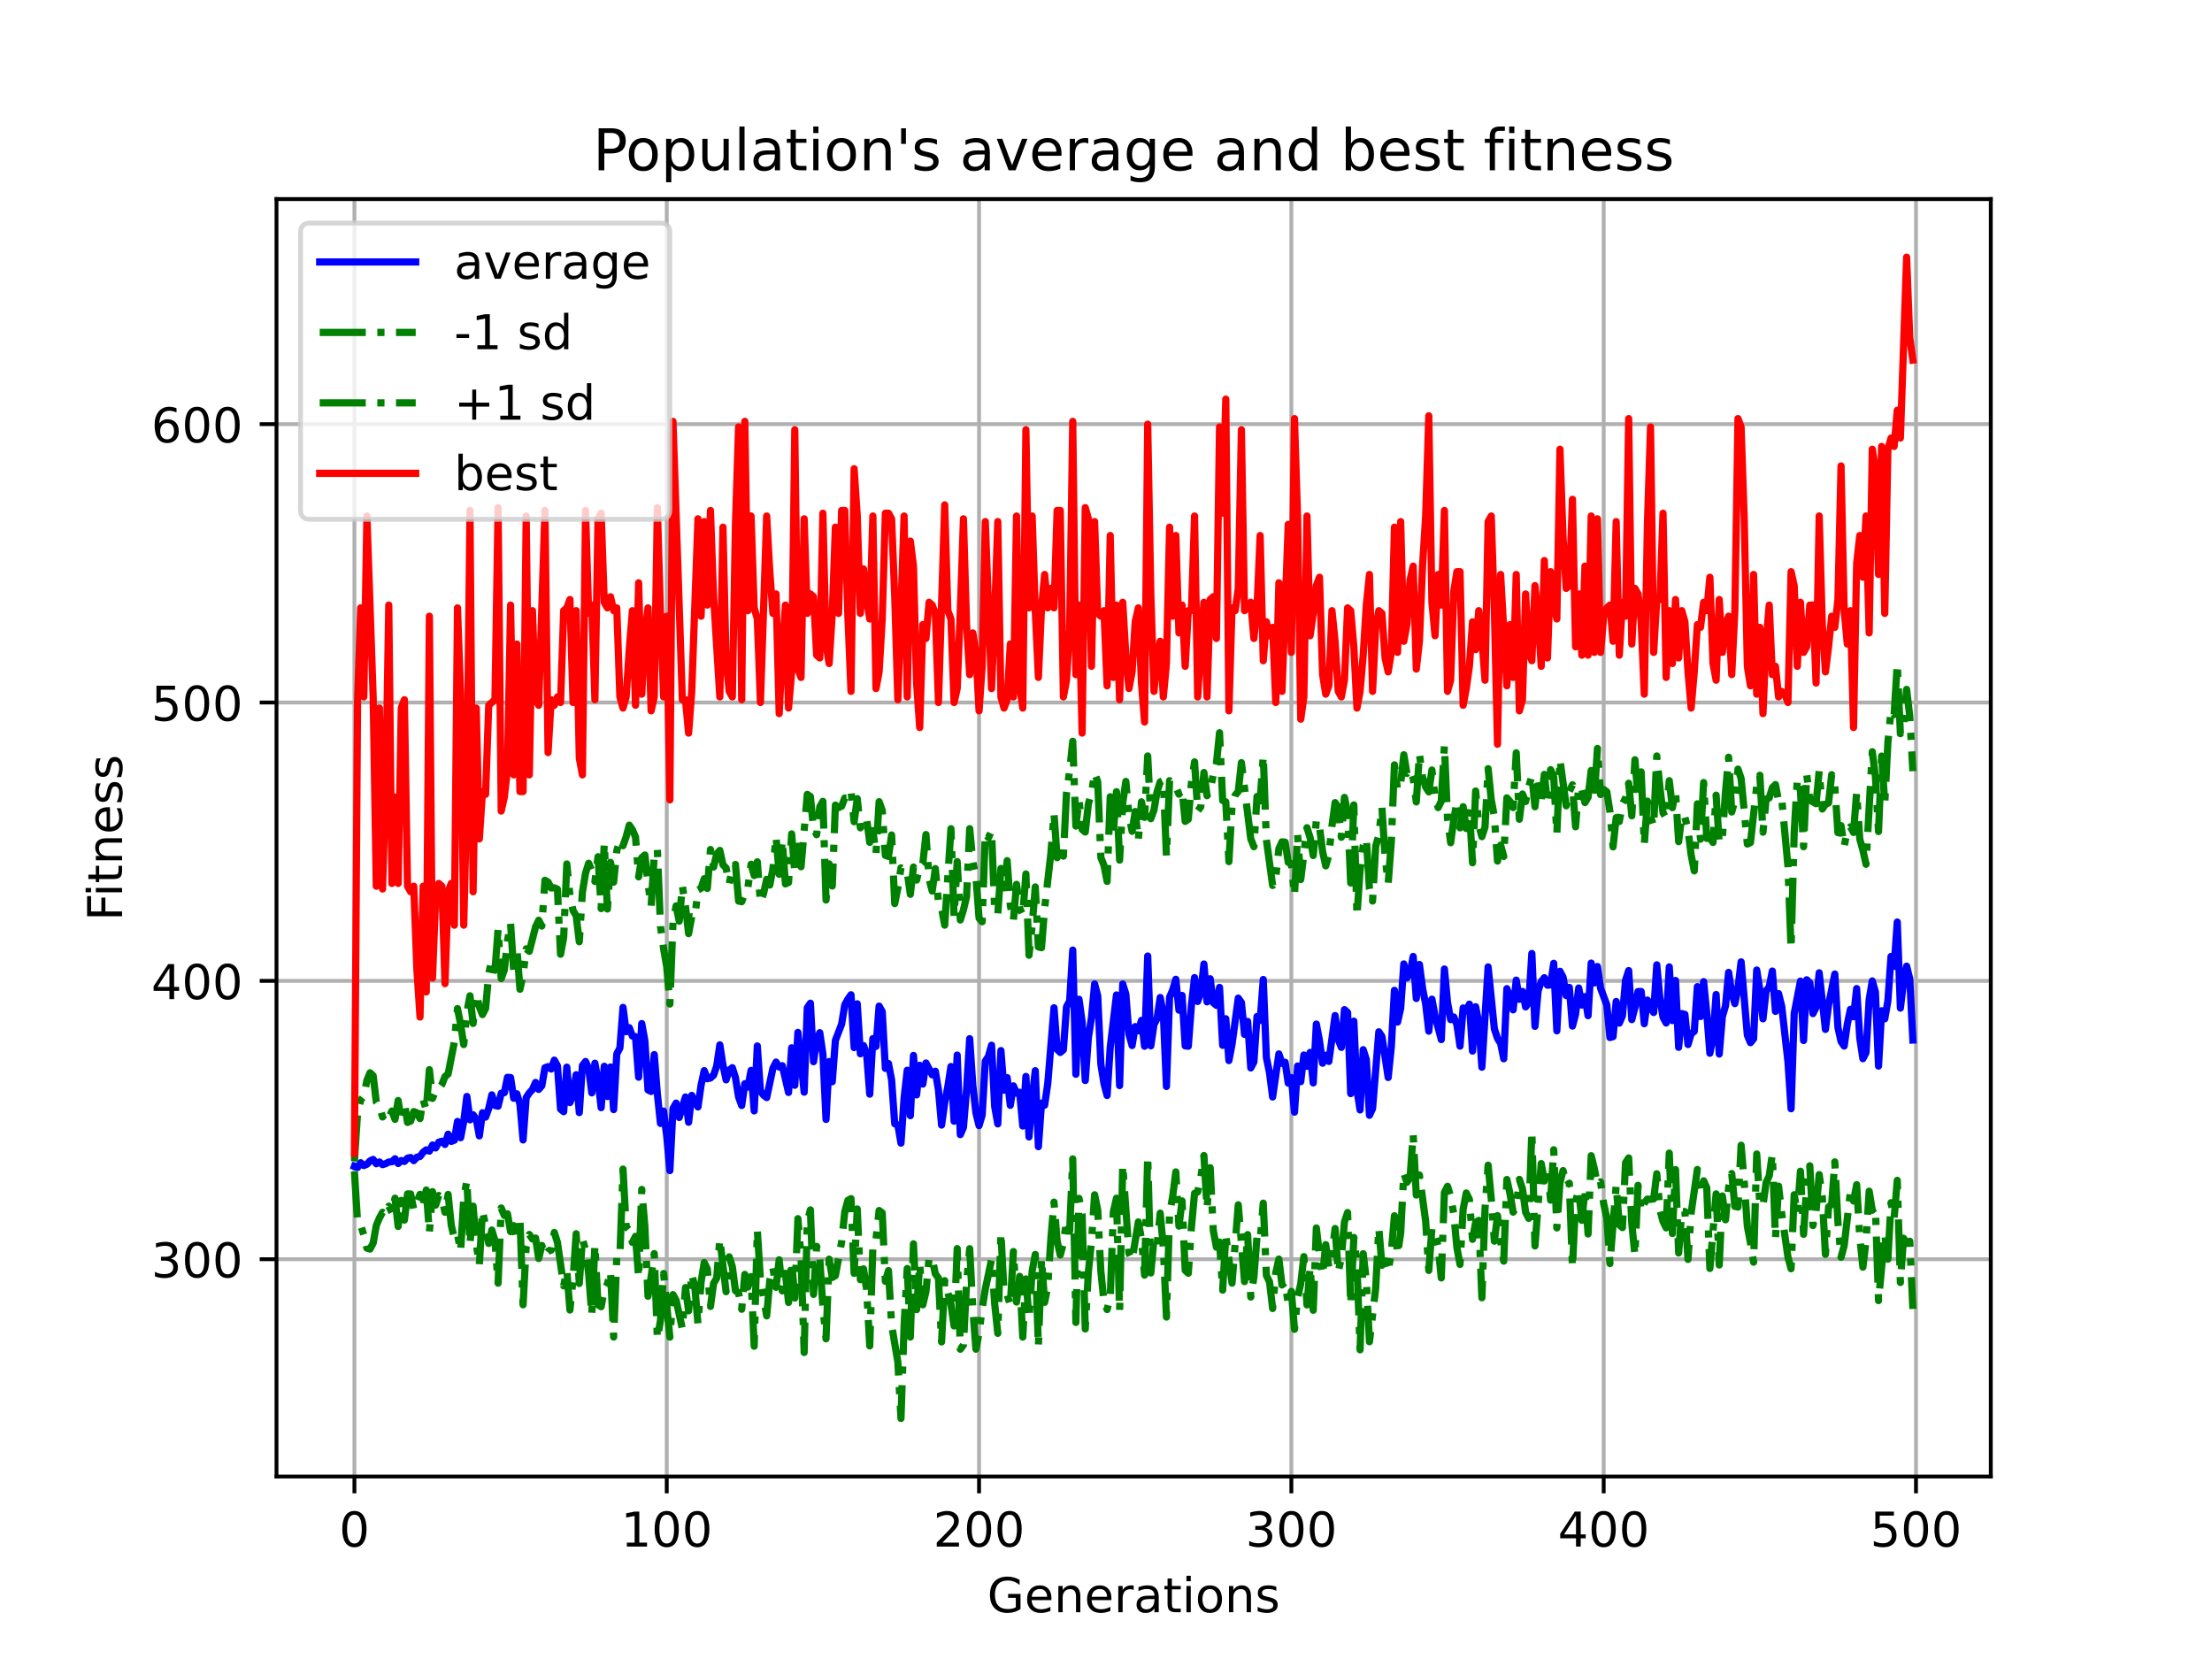 <?xml version="1.0" encoding="utf-8" standalone="no"?>
<!DOCTYPE svg PUBLIC "-//W3C//DTD SVG 1.1//EN"
  "http://www.w3.org/Graphics/SVG/1.1/DTD/svg11.dtd">
<!-- Created with matplotlib (https://matplotlib.org/) -->
<svg height="345.6pt" version="1.1" viewBox="0 0 460.8 345.6" width="460.8pt" xmlns="http://www.w3.org/2000/svg" xmlns:xlink="http://www.w3.org/1999/xlink">
 <defs>
  <style type="text/css">*{stroke-linecap:butt;stroke-linejoin:round;}</style>
 </defs>
 <g id="figure_1">
  <g id="patch_1">
   <path d="M 0 345.6 
L 460.8 345.6 
L 460.8 0 
L 0 0 
z
" style="fill:#ffffff;"/>
  </g>
  <g id="axes_1">
   <g id="patch_2">
    <path d="M 57.6 307.584 
L 414.72 307.584 
L 414.72 41.472 
L 57.6 41.472 
z
" style="fill:#ffffff;"/>
   </g>
   <g id="matplotlib.axis_1">
    <g id="xtick_1">
     <g id="line2d_1">
      <path clip-path="url(#pf106045a20)" d="M 73.833 307.584 
L 73.833 41.472 
" style="fill:none;stroke:#b0b0b0;stroke-linecap:square;stroke-width:0.8;"/>
     </g>
     <g id="line2d_2">
      <defs>
       <path d="M 0 0 
L 0 3.5 
" id="m8617d3a491" style="stroke:#000000;stroke-width:0.8;"/>
      </defs>
      <g>
       <use style="stroke:#000000;stroke-width:0.8;" x="73.833" xlink:href="#m8617d3a491" y="307.584"/>
      </g>
     </g>
     <g id="text_1">
      <!-- 0 -->
      <g transform="translate(70.651 322.182)scale(0.1 -0.1)">
       <defs>
        <path d="M 31.781 66.406 
Q 24.172 66.406 20.328 58.906 
Q 16.5 51.422 16.5 36.375 
Q 16.5 21.391 20.328 13.891 
Q 24.172 6.391 31.781 6.391 
Q 39.453 6.391 43.281 13.891 
Q 47.125 21.391 47.125 36.375 
Q 47.125 51.422 43.281 58.906 
Q 39.453 66.406 31.781 66.406 
z
M 31.781 74.219 
Q 44.047 74.219 50.516 64.516 
Q 56.984 54.828 56.984 36.375 
Q 56.984 17.969 50.516 8.266 
Q 44.047 -1.422 31.781 -1.422 
Q 19.531 -1.422 13.062 8.266 
Q 6.594 17.969 6.594 36.375 
Q 6.594 54.828 13.062 64.516 
Q 19.531 74.219 31.781 74.219 
z
" id="DejaVuSans-48"/>
       </defs>
       <use xlink:href="#DejaVuSans-48"/>
      </g>
     </g>
    </g>
    <g id="xtick_2">
     <g id="line2d_3">
      <path clip-path="url(#pf106045a20)" d="M 138.894 307.584 
L 138.894 41.472 
" style="fill:none;stroke:#b0b0b0;stroke-linecap:square;stroke-width:0.8;"/>
     </g>
     <g id="line2d_4">
      <g>
       <use style="stroke:#000000;stroke-width:0.8;" x="138.894" xlink:href="#m8617d3a491" y="307.584"/>
      </g>
     </g>
     <g id="text_2">
      <!-- 100 -->
      <g transform="translate(129.35 322.182)scale(0.1 -0.1)">
       <defs>
        <path d="M 12.406 8.297 
L 28.516 8.297 
L 28.516 63.922 
L 10.984 60.406 
L 10.984 69.391 
L 28.422 72.906 
L 38.281 72.906 
L 38.281 8.297 
L 54.391 8.297 
L 54.391 0 
L 12.406 0 
z
" id="DejaVuSans-49"/>
       </defs>
       <use xlink:href="#DejaVuSans-49"/>
       <use x="63.623" xlink:href="#DejaVuSans-48"/>
       <use x="127.246" xlink:href="#DejaVuSans-48"/>
      </g>
     </g>
    </g>
    <g id="xtick_3">
     <g id="line2d_5">
      <path clip-path="url(#pf106045a20)" d="M 203.955 307.584 
L 203.955 41.472 
" style="fill:none;stroke:#b0b0b0;stroke-linecap:square;stroke-width:0.8;"/>
     </g>
     <g id="line2d_6">
      <g>
       <use style="stroke:#000000;stroke-width:0.8;" x="203.955" xlink:href="#m8617d3a491" y="307.584"/>
      </g>
     </g>
     <g id="text_3">
      <!-- 200 -->
      <g transform="translate(194.411 322.182)scale(0.1 -0.1)">
       <defs>
        <path d="M 19.188 8.297 
L 53.609 8.297 
L 53.609 0 
L 7.328 0 
L 7.328 8.297 
Q 12.938 14.109 22.625 23.891 
Q 32.328 33.688 34.812 36.531 
Q 39.547 41.844 41.422 45.531 
Q 43.312 49.219 43.312 52.781 
Q 43.312 58.594 39.234 62.25 
Q 35.156 65.922 28.609 65.922 
Q 23.969 65.922 18.812 64.312 
Q 13.672 62.703 7.812 59.422 
L 7.812 69.391 
Q 13.766 71.781 18.938 73 
Q 24.125 74.219 28.422 74.219 
Q 39.75 74.219 46.484 68.547 
Q 53.219 62.891 53.219 53.422 
Q 53.219 48.922 51.531 44.891 
Q 49.859 40.875 45.406 35.406 
Q 44.188 33.984 37.641 27.219 
Q 31.109 20.453 19.188 8.297 
z
" id="DejaVuSans-50"/>
       </defs>
       <use xlink:href="#DejaVuSans-50"/>
       <use x="63.623" xlink:href="#DejaVuSans-48"/>
       <use x="127.246" xlink:href="#DejaVuSans-48"/>
      </g>
     </g>
    </g>
    <g id="xtick_4">
     <g id="line2d_7">
      <path clip-path="url(#pf106045a20)" d="M 269.016 307.584 
L 269.016 41.472 
" style="fill:none;stroke:#b0b0b0;stroke-linecap:square;stroke-width:0.8;"/>
     </g>
     <g id="line2d_8">
      <g>
       <use style="stroke:#000000;stroke-width:0.8;" x="269.016" xlink:href="#m8617d3a491" y="307.584"/>
      </g>
     </g>
     <g id="text_4">
      <!-- 300 -->
      <g transform="translate(259.472 322.182)scale(0.1 -0.1)">
       <defs>
        <path d="M 40.578 39.312 
Q 47.656 37.797 51.625 33 
Q 55.609 28.219 55.609 21.188 
Q 55.609 10.406 48.188 4.484 
Q 40.766 -1.422 27.094 -1.422 
Q 22.516 -1.422 17.656 -0.516 
Q 12.797 0.391 7.625 2.203 
L 7.625 11.719 
Q 11.719 9.328 16.594 8.109 
Q 21.484 6.891 26.812 6.891 
Q 36.078 6.891 40.938 10.547 
Q 45.797 14.203 45.797 21.188 
Q 45.797 27.641 41.281 31.266 
Q 36.766 34.906 28.719 34.906 
L 20.219 34.906 
L 20.219 43.016 
L 29.109 43.016 
Q 36.375 43.016 40.234 45.922 
Q 44.094 48.828 44.094 54.297 
Q 44.094 59.906 40.109 62.906 
Q 36.141 65.922 28.719 65.922 
Q 24.656 65.922 20.016 65.031 
Q 15.375 64.156 9.812 62.312 
L 9.812 71.094 
Q 15.438 72.656 20.344 73.438 
Q 25.25 74.219 29.594 74.219 
Q 40.828 74.219 47.359 69.109 
Q 53.906 64.016 53.906 55.328 
Q 53.906 49.266 50.438 45.094 
Q 46.969 40.922 40.578 39.312 
z
" id="DejaVuSans-51"/>
       </defs>
       <use xlink:href="#DejaVuSans-51"/>
       <use x="63.623" xlink:href="#DejaVuSans-48"/>
       <use x="127.246" xlink:href="#DejaVuSans-48"/>
      </g>
     </g>
    </g>
    <g id="xtick_5">
     <g id="line2d_9">
      <path clip-path="url(#pf106045a20)" d="M 334.077 307.584 
L 334.077 41.472 
" style="fill:none;stroke:#b0b0b0;stroke-linecap:square;stroke-width:0.8;"/>
     </g>
     <g id="line2d_10">
      <g>
       <use style="stroke:#000000;stroke-width:0.8;" x="334.077" xlink:href="#m8617d3a491" y="307.584"/>
      </g>
     </g>
     <g id="text_5">
      <!-- 400 -->
      <g transform="translate(324.533 322.182)scale(0.1 -0.1)">
       <defs>
        <path d="M 37.797 64.312 
L 12.891 25.391 
L 37.797 25.391 
z
M 35.203 72.906 
L 47.609 72.906 
L 47.609 25.391 
L 58.016 25.391 
L 58.016 17.188 
L 47.609 17.188 
L 47.609 0 
L 37.797 0 
L 37.797 17.188 
L 4.891 17.188 
L 4.891 26.703 
z
" id="DejaVuSans-52"/>
       </defs>
       <use xlink:href="#DejaVuSans-52"/>
       <use x="63.623" xlink:href="#DejaVuSans-48"/>
       <use x="127.246" xlink:href="#DejaVuSans-48"/>
      </g>
     </g>
    </g>
    <g id="xtick_6">
     <g id="line2d_11">
      <path clip-path="url(#pf106045a20)" d="M 399.138 307.584 
L 399.138 41.472 
" style="fill:none;stroke:#b0b0b0;stroke-linecap:square;stroke-width:0.8;"/>
     </g>
     <g id="line2d_12">
      <g>
       <use style="stroke:#000000;stroke-width:0.8;" x="399.138" xlink:href="#m8617d3a491" y="307.584"/>
      </g>
     </g>
     <g id="text_6">
      <!-- 500 -->
      <g transform="translate(389.594 322.182)scale(0.1 -0.1)">
       <defs>
        <path d="M 10.797 72.906 
L 49.516 72.906 
L 49.516 64.594 
L 19.828 64.594 
L 19.828 46.734 
Q 21.969 47.469 24.109 47.828 
Q 26.266 48.188 28.422 48.188 
Q 40.625 48.188 47.75 41.5 
Q 54.891 34.812 54.891 23.391 
Q 54.891 11.625 47.562 5.094 
Q 40.234 -1.422 26.906 -1.422 
Q 22.312 -1.422 17.547 -0.641 
Q 12.797 0.141 7.719 1.703 
L 7.719 11.625 
Q 12.109 9.234 16.797 8.062 
Q 21.484 6.891 26.703 6.891 
Q 35.156 6.891 40.078 11.328 
Q 45.016 15.766 45.016 23.391 
Q 45.016 31 40.078 35.438 
Q 35.156 39.891 26.703 39.891 
Q 22.75 39.891 18.812 39.016 
Q 14.891 38.141 10.797 36.281 
z
" id="DejaVuSans-53"/>
       </defs>
       <use xlink:href="#DejaVuSans-53"/>
       <use x="63.623" xlink:href="#DejaVuSans-48"/>
       <use x="127.246" xlink:href="#DejaVuSans-48"/>
      </g>
     </g>
    </g>
    <g id="text_7">
     <!-- Generations -->
     <g transform="translate(205.662 335.861)scale(0.1 -0.1)">
      <defs>
       <path d="M 59.516 10.406 
L 59.516 29.984 
L 43.406 29.984 
L 43.406 38.094 
L 69.281 38.094 
L 69.281 6.781 
Q 63.578 2.734 56.688 0.656 
Q 49.812 -1.422 42 -1.422 
Q 24.906 -1.422 15.25 8.562 
Q 5.609 18.562 5.609 36.375 
Q 5.609 54.25 15.25 64.234 
Q 24.906 74.219 42 74.219 
Q 49.125 74.219 55.547 72.453 
Q 61.969 70.703 67.391 67.281 
L 67.391 56.781 
Q 61.922 61.422 55.766 63.766 
Q 49.609 66.109 42.828 66.109 
Q 29.438 66.109 22.719 58.641 
Q 16.016 51.172 16.016 36.375 
Q 16.016 21.625 22.719 14.156 
Q 29.438 6.688 42.828 6.688 
Q 48.047 6.688 52.141 7.594 
Q 56.25 8.5 59.516 10.406 
z
" id="DejaVuSans-71"/>
       <path d="M 56.203 29.594 
L 56.203 25.203 
L 14.891 25.203 
Q 15.484 15.922 20.484 11.062 
Q 25.484 6.203 34.422 6.203 
Q 39.594 6.203 44.453 7.469 
Q 49.312 8.734 54.109 11.281 
L 54.109 2.781 
Q 49.266 0.734 44.188 -0.344 
Q 39.109 -1.422 33.891 -1.422 
Q 20.797 -1.422 13.156 6.188 
Q 5.516 13.812 5.516 26.812 
Q 5.516 40.234 12.766 48.109 
Q 20.016 56 32.328 56 
Q 43.359 56 49.781 48.891 
Q 56.203 41.797 56.203 29.594 
z
M 47.219 32.234 
Q 47.125 39.594 43.094 43.984 
Q 39.062 48.391 32.422 48.391 
Q 24.906 48.391 20.391 44.141 
Q 15.875 39.891 15.188 32.172 
z
" id="DejaVuSans-101"/>
       <path d="M 54.891 33.016 
L 54.891 0 
L 45.906 0 
L 45.906 32.719 
Q 45.906 40.484 42.875 44.328 
Q 39.844 48.188 33.797 48.188 
Q 26.516 48.188 22.312 43.547 
Q 18.109 38.922 18.109 30.906 
L 18.109 0 
L 9.078 0 
L 9.078 54.688 
L 18.109 54.688 
L 18.109 46.188 
Q 21.344 51.125 25.703 53.562 
Q 30.078 56 35.797 56 
Q 45.219 56 50.047 50.172 
Q 54.891 44.344 54.891 33.016 
z
" id="DejaVuSans-110"/>
       <path d="M 41.109 46.297 
Q 39.594 47.172 37.812 47.578 
Q 36.031 48 33.891 48 
Q 26.266 48 22.188 43.047 
Q 18.109 38.094 18.109 28.812 
L 18.109 0 
L 9.078 0 
L 9.078 54.688 
L 18.109 54.688 
L 18.109 46.188 
Q 20.953 51.172 25.484 53.578 
Q 30.031 56 36.531 56 
Q 37.453 56 38.578 55.875 
Q 39.703 55.766 41.062 55.516 
z
" id="DejaVuSans-114"/>
       <path d="M 34.281 27.484 
Q 23.391 27.484 19.188 25 
Q 14.984 22.516 14.984 16.5 
Q 14.984 11.719 18.141 8.906 
Q 21.297 6.109 26.703 6.109 
Q 34.188 6.109 38.703 11.406 
Q 43.219 16.703 43.219 25.484 
L 43.219 27.484 
z
M 52.203 31.203 
L 52.203 0 
L 43.219 0 
L 43.219 8.297 
Q 40.141 3.328 35.547 0.953 
Q 30.953 -1.422 24.312 -1.422 
Q 15.922 -1.422 10.953 3.297 
Q 6 8.016 6 15.922 
Q 6 25.141 12.172 29.828 
Q 18.359 34.516 30.609 34.516 
L 43.219 34.516 
L 43.219 35.406 
Q 43.219 41.609 39.141 45 
Q 35.062 48.391 27.688 48.391 
Q 23 48.391 18.547 47.266 
Q 14.109 46.141 10.016 43.891 
L 10.016 52.203 
Q 14.938 54.109 19.578 55.047 
Q 24.219 56 28.609 56 
Q 40.484 56 46.344 49.844 
Q 52.203 43.703 52.203 31.203 
z
" id="DejaVuSans-97"/>
       <path d="M 18.312 70.219 
L 18.312 54.688 
L 36.812 54.688 
L 36.812 47.703 
L 18.312 47.703 
L 18.312 18.016 
Q 18.312 11.328 20.141 9.422 
Q 21.969 7.516 27.594 7.516 
L 36.812 7.516 
L 36.812 0 
L 27.594 0 
Q 17.188 0 13.234 3.875 
Q 9.281 7.766 9.281 18.016 
L 9.281 47.703 
L 2.688 47.703 
L 2.688 54.688 
L 9.281 54.688 
L 9.281 70.219 
z
" id="DejaVuSans-116"/>
       <path d="M 9.422 54.688 
L 18.406 54.688 
L 18.406 0 
L 9.422 0 
z
M 9.422 75.984 
L 18.406 75.984 
L 18.406 64.594 
L 9.422 64.594 
z
" id="DejaVuSans-105"/>
       <path d="M 30.609 48.391 
Q 23.391 48.391 19.188 42.75 
Q 14.984 37.109 14.984 27.297 
Q 14.984 17.484 19.156 11.844 
Q 23.344 6.203 30.609 6.203 
Q 37.797 6.203 41.984 11.859 
Q 46.188 17.531 46.188 27.297 
Q 46.188 37.016 41.984 42.703 
Q 37.797 48.391 30.609 48.391 
z
M 30.609 56 
Q 42.328 56 49.016 48.375 
Q 55.719 40.766 55.719 27.297 
Q 55.719 13.875 49.016 6.219 
Q 42.328 -1.422 30.609 -1.422 
Q 18.844 -1.422 12.172 6.219 
Q 5.516 13.875 5.516 27.297 
Q 5.516 40.766 12.172 48.375 
Q 18.844 56 30.609 56 
z
" id="DejaVuSans-111"/>
       <path d="M 44.281 53.078 
L 44.281 44.578 
Q 40.484 46.531 36.375 47.5 
Q 32.281 48.484 27.875 48.484 
Q 21.188 48.484 17.844 46.438 
Q 14.5 44.391 14.5 40.281 
Q 14.5 37.156 16.891 35.375 
Q 19.281 33.594 26.516 31.984 
L 29.594 31.297 
Q 39.156 29.25 43.188 25.516 
Q 47.219 21.781 47.219 15.094 
Q 47.219 7.469 41.188 3.016 
Q 35.156 -1.422 24.609 -1.422 
Q 20.219 -1.422 15.453 -0.562 
Q 10.688 0.297 5.422 2 
L 5.422 11.281 
Q 10.406 8.688 15.234 7.391 
Q 20.062 6.109 24.812 6.109 
Q 31.156 6.109 34.562 8.281 
Q 37.984 10.453 37.984 14.406 
Q 37.984 18.062 35.516 20.016 
Q 33.062 21.969 24.703 23.781 
L 21.578 24.516 
Q 13.234 26.266 9.516 29.906 
Q 5.812 33.547 5.812 39.891 
Q 5.812 47.609 11.281 51.797 
Q 16.75 56 26.812 56 
Q 31.781 56 36.172 55.266 
Q 40.578 54.547 44.281 53.078 
z
" id="DejaVuSans-115"/>
      </defs>
      <use xlink:href="#DejaVuSans-71"/>
      <use x="77.49" xlink:href="#DejaVuSans-101"/>
      <use x="139.014" xlink:href="#DejaVuSans-110"/>
      <use x="202.393" xlink:href="#DejaVuSans-101"/>
      <use x="263.916" xlink:href="#DejaVuSans-114"/>
      <use x="305.029" xlink:href="#DejaVuSans-97"/>
      <use x="366.309" xlink:href="#DejaVuSans-116"/>
      <use x="405.518" xlink:href="#DejaVuSans-105"/>
      <use x="433.301" xlink:href="#DejaVuSans-111"/>
      <use x="494.482" xlink:href="#DejaVuSans-110"/>
      <use x="557.861" xlink:href="#DejaVuSans-115"/>
     </g>
    </g>
   </g>
   <g id="matplotlib.axis_2">
    <g id="ytick_1">
     <g id="line2d_13">
      <path clip-path="url(#pf106045a20)" d="M 57.6 262.314 
L 414.72 262.314 
" style="fill:none;stroke:#b0b0b0;stroke-linecap:square;stroke-width:0.8;"/>
     </g>
     <g id="line2d_14">
      <defs>
       <path d="M 0 0 
L -3.5 0 
" id="mb9762ede4d" style="stroke:#000000;stroke-width:0.8;"/>
      </defs>
      <g>
       <use style="stroke:#000000;stroke-width:0.8;" x="57.6" xlink:href="#mb9762ede4d" y="262.314"/>
      </g>
     </g>
     <g id="text_8">
      <!-- 300 -->
      <g transform="translate(31.512 266.113)scale(0.1 -0.1)">
       <use xlink:href="#DejaVuSans-51"/>
       <use x="63.623" xlink:href="#DejaVuSans-48"/>
       <use x="127.246" xlink:href="#DejaVuSans-48"/>
      </g>
     </g>
    </g>
    <g id="ytick_2">
     <g id="line2d_15">
      <path clip-path="url(#pf106045a20)" d="M 57.6 204.329 
L 414.72 204.329 
" style="fill:none;stroke:#b0b0b0;stroke-linecap:square;stroke-width:0.8;"/>
     </g>
     <g id="line2d_16">
      <g>
       <use style="stroke:#000000;stroke-width:0.8;" x="57.6" xlink:href="#mb9762ede4d" y="204.329"/>
      </g>
     </g>
     <g id="text_9">
      <!-- 400 -->
      <g transform="translate(31.512 208.128)scale(0.1 -0.1)">
       <use xlink:href="#DejaVuSans-52"/>
       <use x="63.623" xlink:href="#DejaVuSans-48"/>
       <use x="127.246" xlink:href="#DejaVuSans-48"/>
      </g>
     </g>
    </g>
    <g id="ytick_3">
     <g id="line2d_17">
      <path clip-path="url(#pf106045a20)" d="M 57.6 146.344 
L 414.72 146.344 
" style="fill:none;stroke:#b0b0b0;stroke-linecap:square;stroke-width:0.8;"/>
     </g>
     <g id="line2d_18">
      <g>
       <use style="stroke:#000000;stroke-width:0.8;" x="57.6" xlink:href="#mb9762ede4d" y="146.344"/>
      </g>
     </g>
     <g id="text_10">
      <!-- 500 -->
      <g transform="translate(31.512 150.143)scale(0.1 -0.1)">
       <use xlink:href="#DejaVuSans-53"/>
       <use x="63.623" xlink:href="#DejaVuSans-48"/>
       <use x="127.246" xlink:href="#DejaVuSans-48"/>
      </g>
     </g>
    </g>
    <g id="ytick_4">
     <g id="line2d_19">
      <path clip-path="url(#pf106045a20)" d="M 57.6 88.359 
L 414.72 88.359 
" style="fill:none;stroke:#b0b0b0;stroke-linecap:square;stroke-width:0.8;"/>
     </g>
     <g id="line2d_20">
      <g>
       <use style="stroke:#000000;stroke-width:0.8;" x="57.6" xlink:href="#mb9762ede4d" y="88.359"/>
      </g>
     </g>
     <g id="text_11">
      <!-- 600 -->
      <g transform="translate(31.512 92.158)scale(0.1 -0.1)">
       <defs>
        <path d="M 33.016 40.375 
Q 26.375 40.375 22.484 35.828 
Q 18.609 31.297 18.609 23.391 
Q 18.609 15.531 22.484 10.953 
Q 26.375 6.391 33.016 6.391 
Q 39.656 6.391 43.531 10.953 
Q 47.406 15.531 47.406 23.391 
Q 47.406 31.297 43.531 35.828 
Q 39.656 40.375 33.016 40.375 
z
M 52.594 71.297 
L 52.594 62.312 
Q 48.875 64.062 45.094 64.984 
Q 41.312 65.922 37.594 65.922 
Q 27.828 65.922 22.672 59.328 
Q 17.531 52.734 16.797 39.406 
Q 19.672 43.656 24.016 45.922 
Q 28.375 48.188 33.594 48.188 
Q 44.578 48.188 50.953 41.516 
Q 57.328 34.859 57.328 23.391 
Q 57.328 12.156 50.688 5.359 
Q 44.047 -1.422 33.016 -1.422 
Q 20.359 -1.422 13.672 8.266 
Q 6.984 17.969 6.984 36.375 
Q 6.984 53.656 15.188 63.938 
Q 23.391 74.219 37.203 74.219 
Q 40.922 74.219 44.703 73.484 
Q 48.484 72.75 52.594 71.297 
z
" id="DejaVuSans-54"/>
       </defs>
       <use xlink:href="#DejaVuSans-54"/>
       <use x="63.623" xlink:href="#DejaVuSans-48"/>
       <use x="127.246" xlink:href="#DejaVuSans-48"/>
      </g>
     </g>
    </g>
    <g id="text_12">
     <!-- Fitness -->
     <g transform="translate(25.433 191.845)rotate(-90)scale(0.1 -0.1)">
      <defs>
       <path d="M 9.812 72.906 
L 51.703 72.906 
L 51.703 64.594 
L 19.672 64.594 
L 19.672 43.109 
L 48.578 43.109 
L 48.578 34.812 
L 19.672 34.812 
L 19.672 0 
L 9.812 0 
z
" id="DejaVuSans-70"/>
      </defs>
      <use xlink:href="#DejaVuSans-70"/>
      <use x="50.27" xlink:href="#DejaVuSans-105"/>
      <use x="78.053" xlink:href="#DejaVuSans-116"/>
      <use x="117.262" xlink:href="#DejaVuSans-110"/>
      <use x="180.641" xlink:href="#DejaVuSans-101"/>
      <use x="242.164" xlink:href="#DejaVuSans-115"/>
      <use x="294.264" xlink:href="#DejaVuSans-115"/>
     </g>
    </g>
   </g>
   <g id="line2d_21">
    <path clip-path="url(#pf106045a20)" d="M 73.833 242.982 
L 74.483 243.212 
L 75.134 242.222 
L 75.785 242.802 
L 76.435 242.533 
L 77.086 241.84 
L 77.736 241.53 
L 78.387 242.429 
L 79.038 242.057 
L 79.688 242.616 
L 80.339 242.418 
L 80.989 242.061 
L 81.64 242.019 
L 82.291 241.389 
L 82.941 242.38 
L 83.592 241.763 
L 84.242 241.949 
L 84.893 241.268 
L 85.544 241.13 
L 86.194 241.781 
L 86.845 241.066 
L 87.496 240.912 
L 88.146 240.032 
L 88.797 239.539 
L 89.447 239.795 
L 90.098 238.53 
L 90.749 239.138 
L 91.399 237.945 
L 92.05 237.739 
L 92.7 238.407 
L 93.351 236.276 
L 94.002 237.77 
L 94.652 237.528 
L 95.303 233.619 
L 95.953 237.011 
L 96.604 233.621 
L 97.255 228.413 
L 97.905 233.282 
L 98.556 232.226 
L 99.207 233.152 
L 99.857 236.629 
L 100.508 231.805 
L 101.158 232.715 
L 101.809 230.932 
L 102.46 228.079 
L 103.11 230.293 
L 103.761 230.442 
L 104.411 227.748 
L 105.062 227.625 
L 105.713 224.43 
L 106.363 224.473 
L 107.014 228.785 
L 107.664 227.858 
L 108.315 230.021 
L 108.966 237.472 
L 109.616 228.647 
L 110.267 227.67 
L 110.918 226.969 
L 111.568 225.493 
L 112.219 226.938 
L 112.869 226.18 
L 113.52 222.437 
L 114.171 222.198 
L 114.821 222.7 
L 115.472 220.846 
L 116.122 222.012 
L 116.773 231.043 
L 117.424 231.582 
L 118.074 222.31 
L 118.725 229.686 
L 119.375 228.08 
L 120.026 223.886 
L 120.677 231.779 
L 121.327 221.985 
L 121.978 221.127 
L 122.629 222.586 
L 123.279 227.662 
L 123.93 221.489 
L 124.58 225.13 
L 125.231 230.747 
L 125.882 222.126 
L 126.532 228.42 
L 127.183 222.275 
L 127.833 231.148 
L 128.484 219.57 
L 129.135 218.32 
L 129.785 209.86 
L 130.436 214.921 
L 131.086 214.092 
L 131.737 215.826 
L 132.388 215.955 
L 133.038 224.401 
L 133.689 213.226 
L 134.339 216.81 
L 134.99 227.053 
L 135.641 227.374 
L 136.291 219.689 
L 136.942 227.902 
L 137.593 234.033 
L 138.243 231.462 
L 138.894 236.714 
L 139.544 243.856 
L 140.195 230.944 
L 140.846 229.796 
L 141.496 232.794 
L 142.797 228.518 
L 143.448 233.782 
L 144.099 228.189 
L 144.749 229.593 
L 145.4 230.593 
L 146.05 226.04 
L 146.701 223.032 
L 147.352 224.723 
L 148.002 224.564 
L 148.653 223.979 
L 149.304 222.066 
L 149.954 217.665 
L 150.605 221.853 
L 151.255 224.952 
L 151.906 222.943 
L 152.557 222.42 
L 153.207 224.477 
L 153.858 228.524 
L 154.508 230.298 
L 155.159 225.766 
L 155.81 226.457 
L 156.46 222.989 
L 157.111 231.418 
L 157.761 217.888 
L 158.412 227.293 
L 159.063 228.138 
L 159.713 228.648 
L 161.015 222.536 
L 161.665 221.254 
L 162.316 222.287 
L 162.966 222.003 
L 164.268 227.581 
L 164.918 218.28 
L 165.569 226.085 
L 166.219 215.07 
L 167.521 227.517 
L 168.171 209.94 
L 168.822 208.985 
L 169.472 221.167 
L 170.123 216.761 
L 170.774 215.128 
L 171.424 219.585 
L 172.075 233.195 
L 172.725 221.139 
L 173.376 225.347 
L 174.027 216.73 
L 175.328 213.331 
L 175.979 209.343 
L 176.629 208.138 
L 177.28 207.228 
L 177.93 218.228 
L 178.581 209.108 
L 179.232 219.516 
L 179.882 217.812 
L 180.533 219.557 
L 181.183 227.931 
L 181.834 216.365 
L 182.485 217.996 
L 183.135 209.588 
L 183.786 210.748 
L 184.436 222.562 
L 185.087 221.549 
L 185.738 224.971 
L 186.388 234.096 
L 187.039 234.364 
L 187.69 238.14 
L 188.34 228.734 
L 188.991 222.959 
L 189.641 232.42 
L 190.292 219.869 
L 190.943 228.085 
L 191.593 221.921 
L 192.244 225.83 
L 192.894 221.443 
L 194.196 223.905 
L 194.846 223.157 
L 195.497 227.076 
L 196.147 234.371 
L 196.798 229.755 
L 197.449 226.375 
L 198.099 222.177 
L 198.75 233.571 
L 199.401 219.793 
L 200.051 236.36 
L 200.702 234.87 
L 201.352 227.018 
L 202.003 216.374 
L 202.654 226.079 
L 203.304 231.866 
L 203.955 234.487 
L 204.605 232.279 
L 205.256 221.062 
L 205.907 220.067 
L 206.557 217.74 
L 207.208 230.532 
L 207.858 234.127 
L 208.509 218.854 
L 209.16 227.105 
L 209.81 224.489 
L 210.461 230.261 
L 211.112 226.21 
L 211.762 227.73 
L 212.413 227.546 
L 213.063 234.568 
L 213.714 224.241 
L 214.365 236.841 
L 215.015 228.816 
L 215.666 223.045 
L 216.316 238.87 
L 216.967 229.801 
L 217.618 230.229 
L 218.268 225.708 
L 219.569 209.94 
L 220.22 218.605 
L 220.871 219.243 
L 221.521 218.685 
L 222.172 209.739 
L 222.822 208.533 
L 223.473 197.921 
L 224.124 223.789 
L 224.774 208.162 
L 225.425 212.835 
L 226.076 225.089 
L 226.726 216.216 
L 227.377 211.936 
L 228.027 204.972 
L 228.678 207.452 
L 229.329 221.718 
L 229.979 225.743 
L 230.63 228.212 
L 231.28 218.147 
L 232.582 207.263 
L 233.232 226.149 
L 233.883 204.99 
L 234.533 207.083 
L 235.184 215.433 
L 235.835 217.805 
L 236.485 213.859 
L 237.136 214.743 
L 237.787 212.567 
L 238.437 217.952 
L 239.088 199.157 
L 239.738 217.865 
L 240.389 213.446 
L 241.04 212.171 
L 241.69 207.796 
L 242.341 211.184 
L 242.991 226.334 
L 243.642 207.739 
L 244.293 206.241 
L 244.943 204.007 
L 245.594 210.432 
L 246.244 207.366 
L 246.895 217.876 
L 247.546 217.95 
L 248.196 209.37 
L 248.847 203.65 
L 249.498 208.62 
L 250.148 206.694 
L 250.799 200.821 
L 251.449 208.707 
L 252.1 203.893 
L 252.751 208.876 
L 253.401 209.433 
L 254.052 205.694 
L 254.702 217.758 
L 255.353 212.223 
L 256.004 220.932 
L 256.654 217.539 
L 257.955 207.927 
L 258.606 208.843 
L 259.257 215.484 
L 259.907 212.78 
L 260.558 222.467 
L 261.208 221.234 
L 261.859 211.766 
L 262.51 212.579 
L 263.16 204.047 
L 263.811 220.322 
L 264.462 223.475 
L 265.112 228.524 
L 266.413 219.548 
L 267.064 221.521 
L 267.715 221.285 
L 268.365 225.637 
L 269.016 224.489 
L 269.666 231.686 
L 270.317 222.07 
L 270.968 225.326 
L 271.618 219.774 
L 272.269 222.128 
L 272.919 219.237 
L 273.57 225.592 
L 274.221 213.331 
L 274.871 216.793 
L 275.522 221.484 
L 276.173 219.828 
L 276.823 221.115 
L 278.124 211.56 
L 278.775 216.569 
L 279.426 218.193 
L 280.076 210.326 
L 280.727 210.918 
L 281.377 227.816 
L 282.028 212.722 
L 282.679 227.071 
L 283.329 231.22 
L 283.98 218.67 
L 284.63 220.74 
L 285.281 232.334 
L 285.932 230.945 
L 287.233 214.944 
L 287.884 215.914 
L 289.185 224.46 
L 289.835 218.069 
L 290.486 206.298 
L 291.137 212.912 
L 291.787 210.047 
L 292.438 200.804 
L 293.088 203.709 
L 293.739 202.802 
L 294.39 199.248 
L 295.04 208.001 
L 295.691 200.919 
L 296.341 205.852 
L 296.992 209.173 
L 297.643 214.807 
L 298.293 208.141 
L 298.944 211.623 
L 300.245 216.569 
L 300.896 201.86 
L 301.546 208.817 
L 302.197 212.406 
L 302.848 211.855 
L 303.498 213.45 
L 304.149 217.932 
L 304.799 209.971 
L 305.45 210.558 
L 306.101 209.186 
L 306.751 218.957 
L 307.402 209.721 
L 308.052 213.021 
L 308.703 222.322 
L 310.004 201.424 
L 311.305 214.337 
L 311.956 216.303 
L 312.607 217.346 
L 313.257 220.565 
L 313.908 205.958 
L 314.559 207.814 
L 315.209 210.371 
L 315.86 204.184 
L 316.51 208.179 
L 317.161 206.532 
L 317.812 209.753 
L 318.462 208.869 
L 319.113 198.628 
L 319.763 213.807 
L 320.414 206.405 
L 321.065 204.514 
L 321.715 203.673 
L 322.366 205.239 
L 323.016 205.172 
L 323.667 200.674 
L 324.318 214.743 
L 324.968 202.337 
L 325.619 203.569 
L 326.27 207.396 
L 326.92 205.688 
L 327.571 213.753 
L 328.221 211.275 
L 328.872 205.819 
L 329.523 209.379 
L 330.173 207.611 
L 330.824 211.58 
L 331.474 200.626 
L 332.125 204.765 
L 332.776 201.348 
L 333.426 205.86 
L 334.727 209.335 
L 335.378 216.14 
L 336.029 215.949 
L 336.679 208.626 
L 337.33 213.137 
L 337.981 211.618 
L 338.631 204.23 
L 339.282 202.191 
L 339.932 212.406 
L 340.583 209.891 
L 341.234 206.556 
L 341.884 206.54 
L 342.535 213.257 
L 343.185 208.335 
L 343.836 209.966 
L 344.487 210.925 
L 345.137 200.995 
L 345.788 208.036 
L 346.438 211.89 
L 347.089 213.114 
L 347.74 201.418 
L 348.39 212.613 
L 349.041 204.253 
L 349.691 218.176 
L 350.342 211.148 
L 350.993 211.31 
L 351.643 217.595 
L 352.294 215.369 
L 352.945 214.842 
L 353.595 205.535 
L 354.246 211.768 
L 354.896 204.499 
L 355.547 211.035 
L 356.198 219.411 
L 356.848 216.053 
L 357.499 207.176 
L 358.149 219.573 
L 358.8 211.792 
L 359.451 209.548 
L 360.101 202.566 
L 360.752 206.811 
L 361.402 209.072 
L 362.053 205.839 
L 362.704 200.373 
L 364.005 215.656 
L 364.656 217.206 
L 365.306 216.414 
L 365.957 202.073 
L 366.607 206.218 
L 367.258 212.246 
L 367.909 206.416 
L 368.559 205.594 
L 369.21 202.288 
L 369.86 210.69 
L 370.511 206.987 
L 371.162 209.615 
L 372.463 221.162 
L 373.113 230.973 
L 373.764 211.125 
L 375.065 204.386 
L 375.716 216.761 
L 376.367 204.109 
L 377.017 204.758 
L 377.668 211.154 
L 378.318 209.846 
L 378.969 202.653 
L 380.27 214.441 
L 380.921 209.356 
L 382.222 202.908 
L 382.873 214.018 
L 383.523 216.958 
L 384.174 217.907 
L 384.824 213.365 
L 385.475 210.265 
L 386.126 211.802 
L 386.776 205.934 
L 387.427 216.282 
L 388.078 220.547 
L 388.728 219.277 
L 389.379 208.23 
L 390.029 204.352 
L 390.68 206.625 
L 391.331 222.082 
L 391.981 210.556 
L 392.632 212.244 
L 393.282 208.492 
L 393.933 199.249 
L 394.584 201.308 
L 395.234 192.077 
L 395.885 210.006 
L 396.535 204.619 
L 397.186 201.273 
L 397.837 203.9 
L 398.487 216.664 
L 398.487 216.664 
" style="fill:none;stroke:#0000ff;stroke-linecap:square;stroke-width:1.5;"/>
   </g>
   <g id="line2d_22">
    <path clip-path="url(#pf106045a20)" d="M 73.833 244.032 
L 74.483 254.491 
L 75.134 255.263 
L 75.785 257.227 
L 76.435 260.011 
L 77.086 260.207 
L 77.736 258.962 
L 78.387 255.299 
L 79.038 253.731 
L 79.688 252.54 
L 80.339 253.006 
L 80.989 251.264 
L 81.64 252.59 
L 82.291 249.597 
L 82.941 255.501 
L 83.592 250.059 
L 84.242 254.169 
L 84.893 248.713 
L 85.544 248.72 
L 86.194 252.004 
L 87.496 248.796 
L 88.146 251 
L 88.797 247.901 
L 89.447 256.765 
L 90.098 248.242 
L 90.749 251.053 
L 91.399 249.043 
L 92.05 249.546 
L 92.7 252.541 
L 93.351 248.816 
L 94.002 255.213 
L 94.652 258 
L 95.303 257.131 
L 95.953 260.67 
L 96.604 249.639 
L 97.255 245.932 
L 97.905 259.126 
L 98.556 251.247 
L 99.207 259.103 
L 99.857 263.522 
L 100.508 252.252 
L 101.158 255.332 
L 101.809 259.037 
L 102.46 256.241 
L 103.11 258.463 
L 103.761 267.31 
L 104.411 251.643 
L 105.062 253.202 
L 105.713 252.857 
L 106.363 256.571 
L 107.014 255.322 
L 107.664 258.303 
L 108.315 253.958 
L 108.966 271.814 
L 109.616 259.64 
L 110.267 257.164 
L 110.918 258.106 
L 111.568 257.911 
L 112.219 262.172 
L 112.869 259.445 
L 113.52 261.498 
L 114.171 260.654 
L 114.821 260.423 
L 115.472 256.748 
L 116.122 258.791 
L 117.424 267.865 
L 118.074 264.645 
L 118.725 272.899 
L 119.375 266.486 
L 120.026 257.007 
L 120.677 267.376 
L 121.327 258.114 
L 121.978 260.343 
L 122.629 265.342 
L 123.279 273.904 
L 123.93 259.349 
L 124.58 271.789 
L 125.231 272.211 
L 125.882 268.603 
L 126.532 267.475 
L 127.183 264.91 
L 127.833 278.53 
L 128.484 261.877 
L 129.135 261.747 
L 129.785 243.545 
L 130.436 255.528 
L 131.086 256.294 
L 131.737 258.816 
L 132.388 257.548 
L 133.038 266.14 
L 133.689 247.78 
L 134.339 255.509 
L 134.99 270.032 
L 135.641 266.003 
L 136.291 261.145 
L 136.942 278.854 
L 137.593 275.044 
L 138.243 265.288 
L 139.544 278.552 
L 140.195 269.694 
L 140.846 270.88 
L 142.147 276.792 
L 142.797 268.225 
L 143.448 273.069 
L 144.099 265.399 
L 144.749 268.113 
L 145.4 275.796 
L 146.05 267.024 
L 146.701 263.017 
L 147.352 264.374 
L 148.002 272.159 
L 148.653 267.344 
L 149.304 266.246 
L 149.954 258.174 
L 151.255 269.084 
L 151.906 261.824 
L 152.557 263.864 
L 153.207 268.872 
L 153.858 269.345 
L 154.508 272.75 
L 155.159 265.476 
L 155.81 268.116 
L 156.46 265.941 
L 157.111 280.448 
L 157.761 256.251 
L 158.412 266.59 
L 159.713 274.119 
L 160.364 266.724 
L 161.015 264.111 
L 161.665 268.168 
L 162.316 262.434 
L 162.966 268.921 
L 163.617 265.24 
L 164.268 271.323 
L 164.918 262.847 
L 165.569 270.412 
L 166.219 253.864 
L 166.87 261.949 
L 167.521 281.748 
L 168.171 254.4 
L 168.822 252.038 
L 169.472 269.64 
L 170.123 259.637 
L 170.774 262.176 
L 171.424 272.235 
L 172.075 278.898 
L 172.725 262.309 
L 173.376 266.12 
L 174.027 265.742 
L 175.328 258.708 
L 175.979 252.436 
L 176.629 250.063 
L 177.28 249.692 
L 177.93 265.268 
L 178.581 251.847 
L 179.232 266.58 
L 179.882 264.325 
L 180.533 268.59 
L 181.183 280.378 
L 181.834 259.707 
L 182.485 258.151 
L 183.135 252.172 
L 183.786 252.662 
L 184.436 266.927 
L 185.087 264.685 
L 185.738 276.006 
L 187.039 283.748 
L 187.69 295.488 
L 188.34 276.153 
L 188.991 264.251 
L 189.641 278.534 
L 190.292 259.116 
L 190.943 272.837 
L 191.593 263.325 
L 192.244 271.819 
L 192.894 269.043 
L 193.545 262.08 
L 194.196 262.186 
L 194.846 265.37 
L 195.497 266.247 
L 196.147 279.549 
L 196.798 266.783 
L 198.099 271.724 
L 198.75 276.221 
L 199.401 260.103 
L 200.051 281.069 
L 200.702 280.185 
L 201.352 267.269 
L 202.003 260.126 
L 202.654 272.68 
L 203.304 281.061 
L 203.955 277.703 
L 204.605 272.544 
L 205.256 268.556 
L 206.557 262.367 
L 207.208 271.563 
L 207.858 277.76 
L 208.509 256.791 
L 209.16 269.256 
L 209.81 269.688 
L 210.461 271.915 
L 211.112 260.717 
L 211.762 271.238 
L 212.413 265.884 
L 213.063 278.541 
L 213.714 266.426 
L 214.365 274.686 
L 215.015 264.8 
L 215.666 261.323 
L 216.316 280.487 
L 216.967 262.174 
L 217.618 271.294 
L 218.268 267.958 
L 218.919 257.989 
L 219.569 250.423 
L 220.22 258.533 
L 220.871 261.453 
L 221.521 259.016 
L 222.172 254.3 
L 222.822 256.465 
L 223.473 241.421 
L 224.124 275.489 
L 224.774 249.639 
L 225.425 252.878 
L 226.076 276.846 
L 226.726 264.96 
L 227.377 258.619 
L 228.027 248.892 
L 228.678 252.059 
L 229.329 264.81 
L 229.979 271.214 
L 230.63 272.806 
L 231.28 270.316 
L 231.931 252.429 
L 232.582 249.606 
L 233.232 273.12 
L 233.883 242.68 
L 235.184 261.053 
L 235.835 262.435 
L 237.136 254.547 
L 237.787 258.103 
L 238.437 265.632 
L 239.088 240.836 
L 239.738 265.183 
L 240.389 258.131 
L 241.04 259.416 
L 241.69 252.712 
L 242.341 259.787 
L 242.991 274.37 
L 243.642 252.853 
L 244.293 249.217 
L 244.943 244.132 
L 245.594 255.419 
L 246.244 250.17 
L 246.895 264.642 
L 247.546 265.237 
L 248.196 255.658 
L 248.847 248.594 
L 249.498 248.302 
L 250.148 245.323 
L 250.799 240.716 
L 251.449 251.658 
L 252.1 243.257 
L 252.751 256.359 
L 253.401 259.817 
L 254.052 258.745 
L 254.702 268.76 
L 255.353 257.411 
L 256.654 267.305 
L 257.955 250.986 
L 259.257 266.983 
L 259.907 257.195 
L 260.558 270.197 
L 261.208 266.078 
L 261.859 257.605 
L 262.51 258.325 
L 263.16 250.633 
L 263.811 265.698 
L 264.462 267.024 
L 265.112 272.588 
L 265.763 265.145 
L 266.413 262.288 
L 267.064 267.676 
L 267.715 267.134 
L 268.365 271.633 
L 269.016 269.019 
L 269.666 276.919 
L 270.317 270.261 
L 270.968 267.421 
L 271.618 261.774 
L 272.269 271.835 
L 272.919 263.992 
L 273.57 272.956 
L 274.221 255.805 
L 274.871 261.397 
L 275.522 265.555 
L 276.173 259.274 
L 276.823 264.059 
L 277.474 261.159 
L 278.124 255.916 
L 278.775 264.999 
L 279.426 261.959 
L 280.076 254.539 
L 280.727 252.592 
L 281.377 271.687 
L 282.028 257.771 
L 282.679 263.331 
L 283.329 281.191 
L 283.98 261.168 
L 284.63 266.743 
L 285.281 279.512 
L 286.582 268.348 
L 287.233 255.877 
L 287.884 263.58 
L 288.534 262.659 
L 289.185 264.923 
L 289.835 260.759 
L 290.486 253.266 
L 291.137 261.26 
L 291.787 256.854 
L 292.438 244.381 
L 293.088 246.303 
L 293.739 245.296 
L 294.39 236.353 
L 295.04 248.949 
L 295.691 244.778 
L 296.992 254.4 
L 297.643 264.654 
L 298.293 255.876 
L 298.944 257.102 
L 299.595 259.712 
L 300.245 266.22 
L 300.896 248.419 
L 301.546 247.126 
L 302.197 249.255 
L 302.848 252.952 
L 303.498 259.87 
L 304.149 263.406 
L 304.799 251.892 
L 305.45 248.52 
L 306.101 249.847 
L 306.751 258.184 
L 307.402 254.665 
L 308.052 254.224 
L 308.703 270.352 
L 309.354 251.882 
L 310.004 242.727 
L 310.655 249.719 
L 311.305 258.56 
L 311.956 253.226 
L 312.607 258.631 
L 313.257 262.719 
L 313.908 245.713 
L 314.559 248.676 
L 315.209 252.51 
L 315.86 251.546 
L 316.51 245.689 
L 317.161 247.66 
L 317.812 252.53 
L 318.462 253.811 
L 319.113 235.65 
L 319.763 259.552 
L 321.065 242.392 
L 321.715 246.026 
L 322.366 243.255 
L 323.016 250.012 
L 323.667 239.514 
L 324.318 255.798 
L 324.968 246.37 
L 325.619 243.853 
L 326.27 246.926 
L 326.92 246.484 
L 327.571 264.02 
L 328.221 250.315 
L 328.872 247.834 
L 329.523 254.218 
L 330.173 248.033 
L 330.824 257.059 
L 331.474 240.751 
L 332.125 243.455 
L 332.776 246.784 
L 333.426 246.2 
L 334.077 250.762 
L 334.727 253.732 
L 335.378 263.221 
L 336.679 246.917 
L 337.33 255.136 
L 337.981 255.729 
L 338.631 242.215 
L 339.282 241.218 
L 339.932 254.861 
L 340.583 261.508 
L 341.234 246.92 
L 341.884 252.283 
L 342.535 250.628 
L 343.185 249.784 
L 343.836 249.85 
L 344.487 249.755 
L 345.137 244.51 
L 345.788 252.067 
L 346.438 254.456 
L 347.089 255.794 
L 347.74 240.206 
L 348.39 256.971 
L 349.041 243.645 
L 349.691 261.016 
L 350.342 252.359 
L 350.993 252.39 
L 351.643 262.358 
L 352.294 252.669 
L 353.595 243.622 
L 354.246 248.718 
L 354.896 245.984 
L 355.547 247.422 
L 356.198 264.247 
L 357.499 248.706 
L 358.149 263.521 
L 358.8 249.14 
L 359.451 254.107 
L 360.101 247.393 
L 360.752 244.468 
L 361.402 251.32 
L 362.053 251.46 
L 362.704 238.571 
L 363.354 246.24 
L 364.005 255.483 
L 364.656 258.885 
L 365.306 262.935 
L 365.957 240.394 
L 366.607 250.943 
L 367.258 251.132 
L 367.909 246.362 
L 368.559 244.962 
L 369.21 240.476 
L 369.86 257.942 
L 370.511 247.091 
L 371.162 252.822 
L 372.463 261.869 
L 373.113 264.305 
L 373.764 248.878 
L 374.415 252.742 
L 375.065 243.982 
L 375.716 257.13 
L 376.367 246.887 
L 377.017 242.854 
L 377.668 255.304 
L 378.318 252.271 
L 378.969 244.684 
L 379.62 249.372 
L 380.27 261.31 
L 380.921 251.439 
L 381.571 250.876 
L 382.222 242.039 
L 382.873 254.582 
L 383.523 261.916 
L 384.174 259.486 
L 385.475 248.289 
L 386.126 250.194 
L 386.776 246.792 
L 387.427 257.777 
L 388.078 263.974 
L 388.728 258.511 
L 389.379 248.146 
L 390.029 252.111 
L 390.68 251.515 
L 391.331 270.941 
L 392.632 257.11 
L 393.282 262.304 
L 393.933 250.543 
L 394.584 253.765 
L 395.234 245.884 
L 395.885 267.166 
L 396.535 257.949 
L 397.186 258.934 
L 397.837 258.568 
L 398.487 272.677 
L 398.487 272.677 
" style="fill:none;stroke:#008000;stroke-dasharray:9.6,2.4,1.5,2.4;stroke-dashoffset:0;stroke-width:1.5;"/>
   </g>
   <g id="line2d_23">
    <path clip-path="url(#pf106045a20)" d="M 73.833 241.931 
L 74.483 231.934 
L 75.134 229.182 
L 75.785 228.376 
L 76.435 225.054 
L 77.086 223.473 
L 77.736 224.098 
L 78.387 229.559 
L 79.038 230.384 
L 79.688 232.692 
L 80.339 231.83 
L 80.989 232.857 
L 81.64 231.448 
L 82.291 233.182 
L 82.941 229.259 
L 83.592 233.467 
L 84.242 229.729 
L 84.893 233.824 
L 85.544 233.54 
L 86.194 231.559 
L 86.845 231.832 
L 87.496 233.027 
L 88.146 229.064 
L 88.797 231.176 
L 89.447 222.825 
L 90.098 228.818 
L 90.749 227.224 
L 91.399 226.847 
L 92.05 225.933 
L 92.7 224.273 
L 93.351 223.736 
L 94.652 217.055 
L 95.303 210.107 
L 95.953 213.352 
L 96.604 217.604 
L 97.255 210.894 
L 97.905 207.438 
L 98.556 213.204 
L 99.207 207.202 
L 99.857 209.736 
L 100.508 211.358 
L 101.158 210.097 
L 101.809 202.827 
L 102.46 199.916 
L 103.11 202.123 
L 103.761 193.573 
L 104.411 203.852 
L 105.062 202.047 
L 105.713 196.004 
L 106.363 192.376 
L 107.014 202.248 
L 107.664 197.414 
L 108.315 206.084 
L 108.966 203.131 
L 109.616 197.654 
L 110.267 198.177 
L 111.568 193.076 
L 112.219 191.704 
L 112.869 192.915 
L 113.52 183.377 
L 114.171 183.742 
L 114.821 184.976 
L 115.472 184.945 
L 116.122 185.232 
L 116.773 198.793 
L 117.424 195.298 
L 118.074 179.975 
L 118.725 186.472 
L 119.375 189.674 
L 120.026 190.764 
L 120.677 196.181 
L 121.327 185.856 
L 121.978 181.912 
L 122.629 179.829 
L 123.279 181.421 
L 123.93 183.629 
L 124.58 178.472 
L 125.231 189.282 
L 125.882 175.649 
L 126.532 189.366 
L 127.183 179.64 
L 127.833 183.766 
L 128.484 177.262 
L 129.135 174.893 
L 129.785 176.175 
L 130.436 174.314 
L 131.086 171.89 
L 131.737 172.836 
L 132.388 174.362 
L 133.038 182.662 
L 133.689 178.671 
L 134.339 178.111 
L 134.99 184.074 
L 135.641 188.744 
L 136.291 178.233 
L 136.942 176.95 
L 137.593 193.022 
L 138.243 197.637 
L 138.894 201.422 
L 139.544 209.161 
L 140.195 192.194 
L 140.846 188.712 
L 141.496 191.903 
L 142.147 184.564 
L 142.797 188.812 
L 143.448 194.494 
L 144.099 190.978 
L 144.749 191.073 
L 145.4 185.391 
L 146.05 185.057 
L 146.701 183.047 
L 147.352 185.073 
L 148.002 176.97 
L 148.653 180.615 
L 149.304 177.887 
L 149.954 177.157 
L 150.605 180.142 
L 151.255 180.819 
L 151.906 184.061 
L 152.557 180.977 
L 153.207 180.082 
L 153.858 187.704 
L 154.508 187.845 
L 155.159 186.055 
L 155.81 184.798 
L 156.46 180.038 
L 157.111 182.387 
L 157.761 179.525 
L 158.412 187.996 
L 159.063 186.132 
L 159.713 183.176 
L 160.364 184.372 
L 161.015 180.961 
L 161.665 174.339 
L 162.316 182.14 
L 162.966 175.084 
L 163.617 184.135 
L 164.268 183.838 
L 164.918 173.713 
L 165.569 181.757 
L 166.219 176.277 
L 166.87 180.562 
L 168.171 165.48 
L 168.822 165.932 
L 169.472 172.694 
L 170.123 173.885 
L 170.774 168.079 
L 171.424 166.934 
L 172.075 187.492 
L 172.725 179.969 
L 173.376 184.574 
L 174.027 167.718 
L 174.677 168.24 
L 175.328 167.953 
L 175.979 166.249 
L 176.629 166.214 
L 177.28 164.764 
L 177.93 171.187 
L 178.581 166.369 
L 179.232 172.453 
L 179.882 171.298 
L 180.533 170.525 
L 181.183 175.484 
L 181.834 173.023 
L 182.485 177.84 
L 183.135 167.004 
L 183.786 168.834 
L 184.436 178.197 
L 185.087 178.412 
L 185.738 173.937 
L 186.388 188.242 
L 187.039 184.979 
L 187.69 180.792 
L 188.34 181.314 
L 188.991 181.666 
L 189.641 186.306 
L 190.292 180.622 
L 190.943 183.333 
L 191.593 180.518 
L 192.244 179.841 
L 192.894 173.843 
L 193.545 183.12 
L 194.196 185.623 
L 194.846 180.943 
L 195.497 187.906 
L 196.147 189.193 
L 196.798 192.728 
L 198.099 172.63 
L 198.75 190.92 
L 199.401 179.483 
L 200.051 191.65 
L 200.702 189.554 
L 201.352 186.768 
L 202.003 172.621 
L 202.654 179.478 
L 203.304 182.67 
L 203.955 191.27 
L 204.605 192.013 
L 205.256 173.569 
L 205.907 174.508 
L 206.557 173.113 
L 207.208 189.501 
L 207.858 190.495 
L 208.509 180.917 
L 209.16 184.955 
L 209.81 179.29 
L 210.461 188.608 
L 211.112 191.702 
L 211.762 184.221 
L 212.413 189.208 
L 213.063 190.595 
L 213.714 182.056 
L 214.365 198.996 
L 215.015 192.832 
L 215.666 184.766 
L 216.316 197.254 
L 216.967 197.428 
L 217.618 189.163 
L 218.919 177.764 
L 219.569 169.457 
L 220.22 178.677 
L 220.871 177.032 
L 221.521 178.353 
L 222.172 165.178 
L 222.822 160.6 
L 223.473 154.421 
L 224.124 172.089 
L 224.774 166.684 
L 225.425 172.793 
L 226.076 173.331 
L 226.726 167.471 
L 227.377 165.252 
L 228.027 161.053 
L 228.678 162.845 
L 229.329 178.627 
L 229.979 180.272 
L 230.63 183.618 
L 231.28 165.978 
L 231.931 173.475 
L 232.582 164.92 
L 233.232 179.177 
L 233.883 167.3 
L 234.533 162.777 
L 235.184 169.813 
L 235.835 173.174 
L 236.485 169.05 
L 237.136 174.939 
L 237.787 167.032 
L 238.437 170.273 
L 239.088 157.478 
L 239.738 170.546 
L 240.389 168.761 
L 241.04 164.926 
L 241.69 162.881 
L 242.341 162.581 
L 242.991 178.298 
L 243.642 162.625 
L 244.943 163.883 
L 245.594 165.444 
L 246.244 164.562 
L 246.895 171.11 
L 247.546 170.662 
L 248.196 163.081 
L 248.847 158.706 
L 249.498 168.937 
L 250.148 168.065 
L 250.799 160.926 
L 251.449 165.755 
L 252.1 164.528 
L 252.751 161.393 
L 253.401 159.049 
L 254.052 152.642 
L 254.702 166.757 
L 255.353 167.035 
L 256.004 179.496 
L 256.654 167.773 
L 257.305 165.661 
L 257.955 164.869 
L 258.606 158.87 
L 260.558 174.738 
L 261.208 176.389 
L 261.859 165.926 
L 262.51 166.832 
L 263.16 157.462 
L 263.811 174.946 
L 265.112 184.461 
L 265.763 182.828 
L 266.413 176.809 
L 267.064 175.367 
L 267.715 175.436 
L 268.365 179.641 
L 269.016 179.959 
L 269.666 186.453 
L 270.317 173.878 
L 270.968 183.232 
L 272.269 172.422 
L 272.919 174.482 
L 273.57 178.227 
L 274.221 170.857 
L 274.871 172.189 
L 275.522 177.413 
L 276.173 180.382 
L 276.823 178.172 
L 277.474 172.037 
L 278.124 167.203 
L 278.775 168.14 
L 279.426 174.427 
L 280.076 166.114 
L 280.727 169.244 
L 281.377 183.944 
L 282.028 167.673 
L 282.679 190.81 
L 283.329 181.249 
L 283.98 176.173 
L 284.63 174.738 
L 285.281 185.156 
L 285.932 187.701 
L 286.582 176.271 
L 287.233 174.011 
L 287.884 168.248 
L 288.534 178.458 
L 289.185 183.996 
L 289.835 175.38 
L 290.486 159.33 
L 291.137 164.563 
L 291.787 163.24 
L 292.438 157.227 
L 293.088 161.116 
L 293.739 160.307 
L 294.39 162.143 
L 295.04 167.054 
L 295.691 157.061 
L 296.341 161.874 
L 296.992 163.945 
L 297.643 164.96 
L 298.293 160.406 
L 298.944 166.145 
L 299.595 168.236 
L 300.245 166.919 
L 300.896 155.301 
L 301.546 170.508 
L 302.197 175.557 
L 302.848 170.758 
L 303.498 167.03 
L 304.149 172.459 
L 304.799 168.049 
L 305.45 172.596 
L 306.101 168.524 
L 306.751 179.73 
L 307.402 164.778 
L 308.052 171.818 
L 308.703 174.291 
L 309.354 172.304 
L 310.004 160.121 
L 310.655 166.586 
L 311.305 170.114 
L 311.956 179.379 
L 312.607 176.061 
L 313.257 178.41 
L 313.908 166.203 
L 314.559 166.951 
L 315.209 168.232 
L 315.86 156.822 
L 316.51 170.669 
L 317.161 165.405 
L 317.812 166.975 
L 318.462 163.927 
L 319.113 161.606 
L 319.763 168.063 
L 320.414 161.894 
L 321.065 166.637 
L 321.715 161.32 
L 322.366 167.224 
L 323.016 160.333 
L 323.667 161.834 
L 324.318 173.688 
L 324.968 158.303 
L 326.27 167.866 
L 326.92 164.892 
L 327.571 163.486 
L 328.221 172.236 
L 328.872 163.804 
L 329.523 164.541 
L 330.173 167.188 
L 330.824 166.101 
L 331.474 160.501 
L 332.125 166.076 
L 332.776 155.913 
L 333.426 165.519 
L 334.077 164.46 
L 334.727 164.938 
L 335.378 169.06 
L 336.029 176.422 
L 336.679 170.334 
L 337.33 171.138 
L 337.981 167.506 
L 338.631 166.245 
L 339.282 163.165 
L 339.932 169.952 
L 340.583 158.274 
L 341.234 166.193 
L 341.884 160.798 
L 342.535 175.887 
L 343.185 166.886 
L 343.836 170.081 
L 344.487 172.096 
L 345.137 157.479 
L 345.788 164.006 
L 346.438 169.325 
L 347.089 170.435 
L 347.74 162.63 
L 348.39 168.256 
L 349.041 164.862 
L 349.691 175.335 
L 350.342 169.937 
L 350.993 170.231 
L 351.643 172.832 
L 352.294 178.07 
L 352.945 181.428 
L 353.595 167.449 
L 354.246 174.819 
L 354.896 163.013 
L 355.547 174.649 
L 356.198 174.575 
L 356.848 175.501 
L 357.499 165.646 
L 358.149 175.625 
L 358.8 174.443 
L 359.451 164.988 
L 360.101 157.74 
L 360.752 169.153 
L 361.402 166.824 
L 362.053 160.218 
L 362.704 162.175 
L 364.005 175.829 
L 364.656 175.527 
L 365.957 163.752 
L 366.607 161.493 
L 367.258 173.359 
L 367.909 166.47 
L 368.559 166.226 
L 369.21 164.1 
L 369.86 163.437 
L 370.511 166.883 
L 371.162 166.408 
L 372.463 180.455 
L 373.113 197.642 
L 373.764 173.371 
L 374.415 162.259 
L 375.065 164.791 
L 375.716 176.391 
L 376.367 161.33 
L 377.017 166.662 
L 378.318 167.422 
L 378.969 160.622 
L 379.62 168.528 
L 380.27 167.573 
L 380.921 167.273 
L 381.571 161.377 
L 382.222 163.778 
L 382.873 173.455 
L 383.523 172 
L 384.174 176.327 
L 384.824 172.979 
L 385.475 172.241 
L 386.126 173.411 
L 386.776 165.075 
L 387.427 174.787 
L 388.078 177.121 
L 388.728 180.044 
L 390.029 156.593 
L 390.68 161.735 
L 391.331 173.223 
L 391.981 157.502 
L 392.632 167.378 
L 393.282 154.68 
L 393.933 147.955 
L 394.584 148.851 
L 395.234 138.271 
L 395.885 152.845 
L 396.535 151.289 
L 397.186 143.612 
L 397.837 149.231 
L 398.487 160.65 
L 398.487 160.65 
" style="fill:none;stroke:#008000;stroke-dasharray:9.6,2.4,1.5,2.4;stroke-dashoffset:0;stroke-width:1.5;"/>
   </g>
   <g id="line2d_24">
    <path clip-path="url(#pf106045a20)" d="M 73.833 240.28 
L 74.483 146.344 
L 75.134 126.629 
L 75.785 145.184 
L 76.435 107.494 
L 77.736 145.184 
L 78.387 184.614 
L 79.038 147.504 
L 79.688 185.194 
L 80.339 164.899 
L 80.989 126.049 
L 81.64 184.034 
L 82.291 166.059 
L 82.941 184.034 
L 83.592 147.504 
L 84.242 145.764 
L 84.893 184.614 
L 85.544 185.774 
L 86.194 184.614 
L 86.845 202.009 
L 87.496 211.867 
L 88.146 184.614 
L 88.797 206.648 
L 89.447 128.369 
L 90.098 203.749 
L 90.749 186.933 
L 91.399 184.034 
L 92.05 184.614 
L 92.7 204.909 
L 93.351 185.774 
L 94.002 184.034 
L 94.652 192.732 
L 95.303 126.629 
L 95.953 144.604 
L 96.604 192.732 
L 97.255 166.059 
L 97.905 106.334 
L 98.556 185.774 
L 99.207 147.504 
L 99.857 174.757 
L 100.508 164.899 
L 101.158 165.479 
L 101.809 146.924 
L 103.11 145.764 
L 103.761 105.754 
L 104.411 168.958 
L 105.062 166.059 
L 105.713 160.26 
L 106.363 126.049 
L 107.014 161.42 
L 107.664 134.167 
L 108.315 164.899 
L 108.966 164.899 
L 109.616 107.494 
L 110.267 161.42 
L 110.918 127.209 
L 111.568 145.764 
L 112.219 146.924 
L 113.52 106.334 
L 114.171 156.781 
L 114.821 145.764 
L 115.472 146.924 
L 116.122 145.184 
L 116.773 146.344 
L 117.424 127.209 
L 118.074 126.629 
L 118.725 124.889 
L 119.375 146.344 
L 120.026 127.209 
L 120.677 157.941 
L 121.327 161.42 
L 121.978 106.334 
L 122.629 127.789 
L 123.279 126.049 
L 123.93 145.764 
L 124.58 108.074 
L 125.231 106.914 
L 125.882 125.469 
L 126.532 126.629 
L 127.183 124.31 
L 127.833 127.209 
L 128.484 126.629 
L 129.135 145.184 
L 129.785 147.504 
L 130.436 145.184 
L 131.086 135.327 
L 131.737 127.209 
L 132.388 146.924 
L 133.038 121.41 
L 133.689 144.604 
L 134.339 131.848 
L 134.99 126.629 
L 135.641 148.083 
L 136.291 145.184 
L 136.942 105.754 
L 137.593 127.789 
L 138.243 145.184 
L 138.894 128.369 
L 139.544 166.639 
L 140.195 87.779 
L 142.147 145.764 
L 142.797 145.764 
L 143.448 152.722 
L 144.099 144.025 
L 145.4 108.074 
L 146.05 128.369 
L 146.701 108.654 
L 147.352 126.049 
L 148.002 106.334 
L 148.653 124.31 
L 149.954 145.184 
L 150.605 109.813 
L 151.255 137.646 
L 151.906 144.025 
L 152.557 145.184 
L 153.207 109.234 
L 153.858 88.939 
L 154.508 145.764 
L 155.159 87.779 
L 155.81 127.209 
L 156.46 107.494 
L 157.111 126.629 
L 157.761 128.948 
L 158.412 146.344 
L 159.713 107.494 
L 160.364 119.091 
L 161.015 127.789 
L 161.665 123.73 
L 162.316 148.663 
L 162.966 135.327 
L 163.617 126.049 
L 164.268 147.504 
L 164.918 139.966 
L 165.569 89.519 
L 166.219 139.386 
L 166.87 141.125 
L 167.521 108.074 
L 168.171 127.789 
L 168.822 123.73 
L 169.472 124.31 
L 170.123 136.486 
L 170.774 137.066 
L 171.424 106.914 
L 172.075 134.167 
L 172.725 138.226 
L 173.376 127.789 
L 174.027 109.813 
L 174.677 127.789 
L 175.328 106.334 
L 175.979 106.334 
L 176.629 128.369 
L 177.28 144.025 
L 177.93 97.637 
L 178.581 107.494 
L 179.232 127.789 
L 179.882 118.511 
L 180.533 124.889 
L 181.183 128.948 
L 181.834 107.494 
L 182.485 143.445 
L 183.135 139.966 
L 183.786 128.948 
L 184.436 106.914 
L 185.087 106.914 
L 185.738 108.074 
L 186.388 124.31 
L 187.039 145.764 
L 188.34 107.494 
L 188.991 145.184 
L 189.641 112.713 
L 190.292 117.931 
L 190.943 142.285 
L 191.593 151.563 
L 192.244 130.108 
L 192.894 133.007 
L 193.545 125.469 
L 194.196 126.049 
L 194.846 127.789 
L 195.497 146.344 
L 196.798 105.175 
L 197.449 127.209 
L 198.099 128.948 
L 198.75 146.344 
L 199.401 143.445 
L 200.051 127.209 
L 200.702 108.074 
L 201.352 130.108 
L 202.003 140.545 
L 202.654 131.848 
L 203.304 135.907 
L 203.955 148.083 
L 204.605 138.806 
L 205.256 108.654 
L 206.557 143.445 
L 207.208 127.789 
L 207.858 108.654 
L 208.509 145.184 
L 209.16 147.504 
L 209.81 145.764 
L 210.461 134.167 
L 211.112 145.184 
L 211.762 107.494 
L 212.413 142.865 
L 213.063 147.504 
L 213.714 89.519 
L 214.365 126.629 
L 215.015 107.494 
L 215.666 127.209 
L 216.316 141.125 
L 216.967 126.629 
L 217.618 119.671 
L 218.268 126.629 
L 218.919 122.57 
L 219.569 126.629 
L 220.22 106.334 
L 220.871 106.334 
L 221.521 145.184 
L 222.172 141.705 
L 222.822 131.268 
L 223.473 87.779 
L 224.124 140.545 
L 224.774 126.049 
L 225.425 152.722 
L 226.076 105.754 
L 226.726 108.074 
L 227.377 138.806 
L 228.027 108.654 
L 228.678 127.789 
L 229.329 128.369 
L 229.979 127.209 
L 230.63 142.865 
L 231.28 111.553 
L 231.931 141.125 
L 232.582 126.049 
L 233.232 145.764 
L 233.883 125.469 
L 234.533 136.486 
L 235.184 143.445 
L 235.835 139.966 
L 236.485 129.528 
L 237.136 126.629 
L 237.787 142.285 
L 238.437 150.403 
L 239.088 88.359 
L 239.738 123.73 
L 240.389 144.025 
L 241.04 137.646 
L 241.69 133.587 
L 242.341 145.184 
L 242.991 138.226 
L 243.642 109.813 
L 244.293 128.369 
L 244.943 111.553 
L 245.594 131.848 
L 246.244 126.049 
L 246.895 138.806 
L 247.546 127.209 
L 248.196 127.209 
L 248.847 107.494 
L 249.498 145.184 
L 250.148 134.167 
L 250.799 125.469 
L 251.449 145.184 
L 252.1 124.889 
L 252.751 124.31 
L 253.401 133.007 
L 254.052 88.939 
L 254.702 106.914 
L 255.353 83.14 
L 256.004 148.083 
L 256.654 126.629 
L 257.305 127.209 
L 257.955 122.57 
L 258.606 89.519 
L 259.257 127.209 
L 259.907 126.049 
L 260.558 125.469 
L 261.208 133.007 
L 261.859 126.629 
L 262.51 111.553 
L 263.16 137.646 
L 263.811 129.528 
L 264.462 132.428 
L 265.112 130.688 
L 265.763 146.344 
L 266.413 121.41 
L 267.064 144.025 
L 268.365 109.234 
L 269.016 135.907 
L 269.666 87.199 
L 270.317 108.074 
L 270.968 149.823 
L 271.618 145.184 
L 272.269 107.494 
L 272.919 132.428 
L 273.57 127.789 
L 274.221 121.99 
L 274.871 120.251 
L 275.522 140.545 
L 276.173 144.604 
L 276.823 142.865 
L 277.474 127.209 
L 278.124 133.587 
L 278.775 144.025 
L 279.426 145.184 
L 280.076 141.705 
L 280.727 126.629 
L 281.377 127.209 
L 282.028 134.747 
L 282.679 147.504 
L 283.329 144.025 
L 283.98 136.486 
L 284.63 126.049 
L 285.281 119.671 
L 285.932 144.025 
L 286.582 130.688 
L 287.233 127.209 
L 287.884 127.789 
L 288.534 137.066 
L 289.185 139.966 
L 289.835 135.907 
L 290.486 109.813 
L 291.137 135.907 
L 291.787 108.654 
L 292.438 133.587 
L 293.088 130.108 
L 293.739 120.831 
L 294.39 117.931 
L 295.04 139.386 
L 295.691 133.587 
L 296.341 117.931 
L 296.992 107.494 
L 297.643 86.619 
L 298.293 125.469 
L 298.944 132.428 
L 299.595 119.671 
L 300.245 126.049 
L 300.896 106.334 
L 301.546 144.025 
L 302.197 141.705 
L 302.848 123.15 
L 303.498 119.091 
L 304.149 119.091 
L 304.799 146.924 
L 305.45 143.445 
L 306.101 138.806 
L 306.751 129.528 
L 307.402 135.327 
L 308.052 127.209 
L 308.703 133.007 
L 309.354 141.705 
L 310.004 108.654 
L 310.655 107.494 
L 311.305 127.209 
L 311.956 155.042 
L 312.607 119.671 
L 313.908 142.865 
L 314.559 130.108 
L 315.209 141.125 
L 315.86 119.671 
L 316.51 148.083 
L 317.161 145.764 
L 317.812 123.73 
L 318.462 135.907 
L 319.113 137.646 
L 319.763 121.99 
L 320.414 128.369 
L 321.065 138.806 
L 321.715 116.772 
L 322.366 137.066 
L 323.016 119.091 
L 323.667 126.049 
L 324.318 128.948 
L 324.968 93.578 
L 325.619 112.133 
L 326.27 122.57 
L 326.92 121.99 
L 327.571 104.015 
L 328.221 134.747 
L 328.872 123.73 
L 329.523 136.486 
L 330.173 117.931 
L 330.824 136.486 
L 331.474 107.494 
L 332.125 135.907 
L 332.776 108.074 
L 333.426 135.907 
L 334.077 128.369 
L 334.727 126.629 
L 335.378 126.049 
L 336.029 133.587 
L 336.679 108.654 
L 337.33 136.486 
L 337.981 125.469 
L 338.631 128.369 
L 339.282 87.199 
L 339.932 134.167 
L 340.583 122.57 
L 341.234 123.73 
L 341.884 129.528 
L 342.535 144.604 
L 343.185 109.234 
L 343.836 88.939 
L 344.487 135.907 
L 345.137 124.889 
L 345.788 124.889 
L 346.438 106.914 
L 347.089 141.125 
L 347.74 127.209 
L 348.39 138.226 
L 349.041 124.889 
L 349.691 137.066 
L 350.342 127.209 
L 350.993 129.528 
L 351.643 139.966 
L 352.294 147.504 
L 352.945 139.966 
L 353.595 130.108 
L 354.246 130.688 
L 354.896 125.469 
L 355.547 127.209 
L 356.198 120.251 
L 356.848 138.226 
L 357.499 141.705 
L 358.149 124.889 
L 358.8 135.907 
L 359.451 130.108 
L 360.101 128.369 
L 360.752 140.545 
L 361.402 127.209 
L 362.053 87.199 
L 362.704 88.939 
L 363.354 108.074 
L 364.005 138.806 
L 364.656 142.865 
L 365.306 119.671 
L 365.957 144.604 
L 366.607 130.688 
L 367.258 148.663 
L 367.909 133.587 
L 368.559 126.049 
L 369.21 140.545 
L 369.86 138.806 
L 370.511 145.184 
L 371.162 144.025 
L 371.812 144.604 
L 372.463 146.344 
L 373.113 119.091 
L 373.764 121.99 
L 374.415 138.806 
L 375.065 125.469 
L 375.716 135.907 
L 376.367 134.747 
L 377.017 126.049 
L 377.668 126.049 
L 378.318 142.285 
L 378.969 107.494 
L 379.62 130.108 
L 380.27 139.966 
L 380.921 134.747 
L 381.571 128.369 
L 382.222 130.688 
L 382.873 124.889 
L 383.523 97.057 
L 384.174 127.209 
L 384.824 134.167 
L 385.475 127.209 
L 386.126 151.563 
L 386.776 117.351 
L 387.427 111.553 
L 388.078 120.251 
L 388.728 107.494 
L 389.379 131.848 
L 390.029 93.578 
L 390.68 97.637 
L 391.331 119.671 
L 391.981 92.998 
L 392.632 127.789 
L 393.282 93.578 
L 393.933 91.258 
L 394.584 92.998 
L 395.234 85.46 
L 395.885 91.258 
L 397.186 53.568 
L 397.837 70.384 
L 398.487 75.022 
L 398.487 75.022 
" style="fill:none;stroke:#ff0000;stroke-linecap:square;stroke-width:1.5;"/>
   </g>
   <g id="patch_3">
    <path d="M 57.6 307.584 
L 57.6 41.472 
" style="fill:none;stroke:#000000;stroke-linecap:square;stroke-linejoin:miter;stroke-width:0.8;"/>
   </g>
   <g id="patch_4">
    <path d="M 414.72 307.584 
L 414.72 41.472 
" style="fill:none;stroke:#000000;stroke-linecap:square;stroke-linejoin:miter;stroke-width:0.8;"/>
   </g>
   <g id="patch_5">
    <path d="M 57.6 307.584 
L 414.72 307.584 
" style="fill:none;stroke:#000000;stroke-linecap:square;stroke-linejoin:miter;stroke-width:0.8;"/>
   </g>
   <g id="patch_6">
    <path d="M 57.6 41.472 
L 414.72 41.472 
" style="fill:none;stroke:#000000;stroke-linecap:square;stroke-linejoin:miter;stroke-width:0.8;"/>
   </g>
   <g id="text_13">
    <!-- Population's average and best fitness -->
    <g transform="translate(123.53 35.472)scale(0.12 -0.12)">
     <defs>
      <path d="M 19.672 64.797 
L 19.672 37.406 
L 32.078 37.406 
Q 38.969 37.406 42.719 40.969 
Q 46.484 44.531 46.484 51.125 
Q 46.484 57.672 42.719 61.234 
Q 38.969 64.797 32.078 64.797 
z
M 9.812 72.906 
L 32.078 72.906 
Q 44.344 72.906 50.609 67.359 
Q 56.891 61.812 56.891 51.125 
Q 56.891 40.328 50.609 34.812 
Q 44.344 29.297 32.078 29.297 
L 19.672 29.297 
L 19.672 0 
L 9.812 0 
z
" id="DejaVuSans-80"/>
      <path d="M 18.109 8.203 
L 18.109 -20.797 
L 9.078 -20.797 
L 9.078 54.688 
L 18.109 54.688 
L 18.109 46.391 
Q 20.953 51.266 25.266 53.625 
Q 29.594 56 35.594 56 
Q 45.562 56 51.781 48.094 
Q 58.016 40.188 58.016 27.297 
Q 58.016 14.406 51.781 6.484 
Q 45.562 -1.422 35.594 -1.422 
Q 29.594 -1.422 25.266 0.953 
Q 20.953 3.328 18.109 8.203 
z
M 48.688 27.297 
Q 48.688 37.203 44.609 42.844 
Q 40.531 48.484 33.406 48.484 
Q 26.266 48.484 22.188 42.844 
Q 18.109 37.203 18.109 27.297 
Q 18.109 17.391 22.188 11.75 
Q 26.266 6.109 33.406 6.109 
Q 40.531 6.109 44.609 11.75 
Q 48.688 17.391 48.688 27.297 
z
" id="DejaVuSans-112"/>
      <path d="M 8.5 21.578 
L 8.5 54.688 
L 17.484 54.688 
L 17.484 21.922 
Q 17.484 14.156 20.5 10.266 
Q 23.531 6.391 29.594 6.391 
Q 36.859 6.391 41.078 11.031 
Q 45.312 15.672 45.312 23.688 
L 45.312 54.688 
L 54.297 54.688 
L 54.297 0 
L 45.312 0 
L 45.312 8.406 
Q 42.047 3.422 37.719 1 
Q 33.406 -1.422 27.688 -1.422 
Q 18.266 -1.422 13.375 4.438 
Q 8.5 10.297 8.5 21.578 
z
M 31.109 56 
z
" id="DejaVuSans-117"/>
      <path d="M 9.422 75.984 
L 18.406 75.984 
L 18.406 0 
L 9.422 0 
z
" id="DejaVuSans-108"/>
      <path d="M 17.922 72.906 
L 17.922 45.797 
L 9.625 45.797 
L 9.625 72.906 
z
" id="DejaVuSans-39"/>
      <path id="DejaVuSans-32"/>
      <path d="M 2.984 54.688 
L 12.5 54.688 
L 29.594 8.797 
L 46.688 54.688 
L 56.203 54.688 
L 35.688 0 
L 23.484 0 
z
" id="DejaVuSans-118"/>
      <path d="M 45.406 27.984 
Q 45.406 37.75 41.375 43.109 
Q 37.359 48.484 30.078 48.484 
Q 22.859 48.484 18.828 43.109 
Q 14.797 37.75 14.797 27.984 
Q 14.797 18.266 18.828 12.891 
Q 22.859 7.516 30.078 7.516 
Q 37.359 7.516 41.375 12.891 
Q 45.406 18.266 45.406 27.984 
z
M 54.391 6.781 
Q 54.391 -7.172 48.188 -13.984 
Q 42 -20.797 29.203 -20.797 
Q 24.469 -20.797 20.266 -20.094 
Q 16.062 -19.391 12.109 -17.922 
L 12.109 -9.188 
Q 16.062 -11.328 19.922 -12.344 
Q 23.781 -13.375 27.781 -13.375 
Q 36.625 -13.375 41.016 -8.766 
Q 45.406 -4.156 45.406 5.172 
L 45.406 9.625 
Q 42.625 4.781 38.281 2.391 
Q 33.938 0 27.875 0 
Q 17.828 0 11.672 7.656 
Q 5.516 15.328 5.516 27.984 
Q 5.516 40.672 11.672 48.328 
Q 17.828 56 27.875 56 
Q 33.938 56 38.281 53.609 
Q 42.625 51.219 45.406 46.391 
L 45.406 54.688 
L 54.391 54.688 
z
" id="DejaVuSans-103"/>
      <path d="M 45.406 46.391 
L 45.406 75.984 
L 54.391 75.984 
L 54.391 0 
L 45.406 0 
L 45.406 8.203 
Q 42.578 3.328 38.25 0.953 
Q 33.938 -1.422 27.875 -1.422 
Q 17.969 -1.422 11.734 6.484 
Q 5.516 14.406 5.516 27.297 
Q 5.516 40.188 11.734 48.094 
Q 17.969 56 27.875 56 
Q 33.938 56 38.25 53.625 
Q 42.578 51.266 45.406 46.391 
z
M 14.797 27.297 
Q 14.797 17.391 18.875 11.75 
Q 22.953 6.109 30.078 6.109 
Q 37.203 6.109 41.297 11.75 
Q 45.406 17.391 45.406 27.297 
Q 45.406 37.203 41.297 42.844 
Q 37.203 48.484 30.078 48.484 
Q 22.953 48.484 18.875 42.844 
Q 14.797 37.203 14.797 27.297 
z
" id="DejaVuSans-100"/>
      <path d="M 48.688 27.297 
Q 48.688 37.203 44.609 42.844 
Q 40.531 48.484 33.406 48.484 
Q 26.266 48.484 22.188 42.844 
Q 18.109 37.203 18.109 27.297 
Q 18.109 17.391 22.188 11.75 
Q 26.266 6.109 33.406 6.109 
Q 40.531 6.109 44.609 11.75 
Q 48.688 17.391 48.688 27.297 
z
M 18.109 46.391 
Q 20.953 51.266 25.266 53.625 
Q 29.594 56 35.594 56 
Q 45.562 56 51.781 48.094 
Q 58.016 40.188 58.016 27.297 
Q 58.016 14.406 51.781 6.484 
Q 45.562 -1.422 35.594 -1.422 
Q 29.594 -1.422 25.266 0.953 
Q 20.953 3.328 18.109 8.203 
L 18.109 0 
L 9.078 0 
L 9.078 75.984 
L 18.109 75.984 
z
" id="DejaVuSans-98"/>
      <path d="M 37.109 75.984 
L 37.109 68.5 
L 28.516 68.5 
Q 23.688 68.5 21.797 66.547 
Q 19.922 64.594 19.922 59.516 
L 19.922 54.688 
L 34.719 54.688 
L 34.719 47.703 
L 19.922 47.703 
L 19.922 0 
L 10.891 0 
L 10.891 47.703 
L 2.297 47.703 
L 2.297 54.688 
L 10.891 54.688 
L 10.891 58.5 
Q 10.891 67.625 15.141 71.797 
Q 19.391 75.984 28.609 75.984 
z
" id="DejaVuSans-102"/>
     </defs>
     <use xlink:href="#DejaVuSans-80"/>
     <use x="56.678" xlink:href="#DejaVuSans-111"/>
     <use x="117.859" xlink:href="#DejaVuSans-112"/>
     <use x="181.336" xlink:href="#DejaVuSans-117"/>
     <use x="244.715" xlink:href="#DejaVuSans-108"/>
     <use x="272.498" xlink:href="#DejaVuSans-97"/>
     <use x="333.777" xlink:href="#DejaVuSans-116"/>
     <use x="372.986" xlink:href="#DejaVuSans-105"/>
     <use x="400.77" xlink:href="#DejaVuSans-111"/>
     <use x="461.951" xlink:href="#DejaVuSans-110"/>
     <use x="525.33" xlink:href="#DejaVuSans-39"/>
     <use x="552.82" xlink:href="#DejaVuSans-115"/>
     <use x="604.92" xlink:href="#DejaVuSans-32"/>
     <use x="636.707" xlink:href="#DejaVuSans-97"/>
     <use x="697.986" xlink:href="#DejaVuSans-118"/>
     <use x="757.166" xlink:href="#DejaVuSans-101"/>
     <use x="818.689" xlink:href="#DejaVuSans-114"/>
     <use x="859.803" xlink:href="#DejaVuSans-97"/>
     <use x="921.082" xlink:href="#DejaVuSans-103"/>
     <use x="984.559" xlink:href="#DejaVuSans-101"/>
     <use x="1046.082" xlink:href="#DejaVuSans-32"/>
     <use x="1077.869" xlink:href="#DejaVuSans-97"/>
     <use x="1139.148" xlink:href="#DejaVuSans-110"/>
     <use x="1202.527" xlink:href="#DejaVuSans-100"/>
     <use x="1266.004" xlink:href="#DejaVuSans-32"/>
     <use x="1297.791" xlink:href="#DejaVuSans-98"/>
     <use x="1361.268" xlink:href="#DejaVuSans-101"/>
     <use x="1422.791" xlink:href="#DejaVuSans-115"/>
     <use x="1474.891" xlink:href="#DejaVuSans-116"/>
     <use x="1514.1" xlink:href="#DejaVuSans-32"/>
     <use x="1545.887" xlink:href="#DejaVuSans-102"/>
     <use x="1581.092" xlink:href="#DejaVuSans-105"/>
     <use x="1608.875" xlink:href="#DejaVuSans-116"/>
     <use x="1648.084" xlink:href="#DejaVuSans-110"/>
     <use x="1711.463" xlink:href="#DejaVuSans-101"/>
     <use x="1772.986" xlink:href="#DejaVuSans-115"/>
     <use x="1825.086" xlink:href="#DejaVuSans-115"/>
    </g>
   </g>
   <g id="legend_1">
    <g id="patch_7">
     <path d="M 64.6 108.184 
L 137.541 108.184 
Q 139.541 108.184 139.541 106.184 
L 139.541 48.472 
Q 139.541 46.472 137.541 46.472 
L 64.6 46.472 
Q 62.6 46.472 62.6 48.472 
L 62.6 106.184 
Q 62.6 108.184 64.6 108.184 
z
" style="fill:#ffffff;opacity:0.8;stroke:#cccccc;stroke-linejoin:miter;"/>
    </g>
    <g id="line2d_25">
     <path d="M 66.6 54.57 
L 86.6 54.57 
" style="fill:none;stroke:#0000ff;stroke-linecap:square;stroke-width:1.5;"/>
    </g>
    <g id="line2d_26"/>
    <g id="text_14">
     <!-- average -->
     <g transform="translate(94.6 58.07)scale(0.1 -0.1)">
      <use xlink:href="#DejaVuSans-97"/>
      <use x="61.279" xlink:href="#DejaVuSans-118"/>
      <use x="120.459" xlink:href="#DejaVuSans-101"/>
      <use x="181.982" xlink:href="#DejaVuSans-114"/>
      <use x="223.096" xlink:href="#DejaVuSans-97"/>
      <use x="284.375" xlink:href="#DejaVuSans-103"/>
      <use x="347.852" xlink:href="#DejaVuSans-101"/>
     </g>
    </g>
    <g id="line2d_27">
     <path d="M 66.6 69.249 
L 86.6 69.249 
" style="fill:none;stroke:#008000;stroke-dasharray:9.6,2.4,1.5,2.4;stroke-dashoffset:0;stroke-width:1.5;"/>
    </g>
    <g id="line2d_28"/>
    <g id="text_15">
     <!-- -1 sd -->
     <g transform="translate(94.6 72.749)scale(0.1 -0.1)">
      <defs>
       <path d="M 4.891 31.391 
L 31.203 31.391 
L 31.203 23.391 
L 4.891 23.391 
z
" id="DejaVuSans-45"/>
      </defs>
      <use xlink:href="#DejaVuSans-45"/>
      <use x="36.084" xlink:href="#DejaVuSans-49"/>
      <use x="99.707" xlink:href="#DejaVuSans-32"/>
      <use x="131.494" xlink:href="#DejaVuSans-115"/>
      <use x="183.594" xlink:href="#DejaVuSans-100"/>
     </g>
    </g>
    <g id="line2d_29">
     <path d="M 66.6 83.927 
L 86.6 83.927 
" style="fill:none;stroke:#008000;stroke-dasharray:9.6,2.4,1.5,2.4;stroke-dashoffset:0;stroke-width:1.5;"/>
    </g>
    <g id="line2d_30"/>
    <g id="text_16">
     <!-- +1 sd -->
     <g transform="translate(94.6 87.427)scale(0.1 -0.1)">
      <defs>
       <path d="M 46 62.703 
L 46 35.5 
L 73.188 35.5 
L 73.188 27.203 
L 46 27.203 
L 46 0 
L 37.797 0 
L 37.797 27.203 
L 10.594 27.203 
L 10.594 35.5 
L 37.797 35.5 
L 37.797 62.703 
z
" id="DejaVuSans-43"/>
      </defs>
      <use xlink:href="#DejaVuSans-43"/>
      <use x="83.789" xlink:href="#DejaVuSans-49"/>
      <use x="147.412" xlink:href="#DejaVuSans-32"/>
      <use x="179.199" xlink:href="#DejaVuSans-115"/>
      <use x="231.299" xlink:href="#DejaVuSans-100"/>
     </g>
    </g>
    <g id="line2d_31">
     <path d="M 66.6 98.605 
L 86.6 98.605 
" style="fill:none;stroke:#ff0000;stroke-linecap:square;stroke-width:1.5;"/>
    </g>
    <g id="line2d_32"/>
    <g id="text_17">
     <!-- best -->
     <g transform="translate(94.6 102.105)scale(0.1 -0.1)">
      <use xlink:href="#DejaVuSans-98"/>
      <use x="63.477" xlink:href="#DejaVuSans-101"/>
      <use x="125" xlink:href="#DejaVuSans-115"/>
      <use x="177.1" xlink:href="#DejaVuSans-116"/>
     </g>
    </g>
   </g>
  </g>
 </g>
 <defs>
  <clipPath id="pf106045a20">
   <rect height="266.112" width="357.12" x="57.6" y="41.472"/>
  </clipPath>
 </defs>
</svg>

